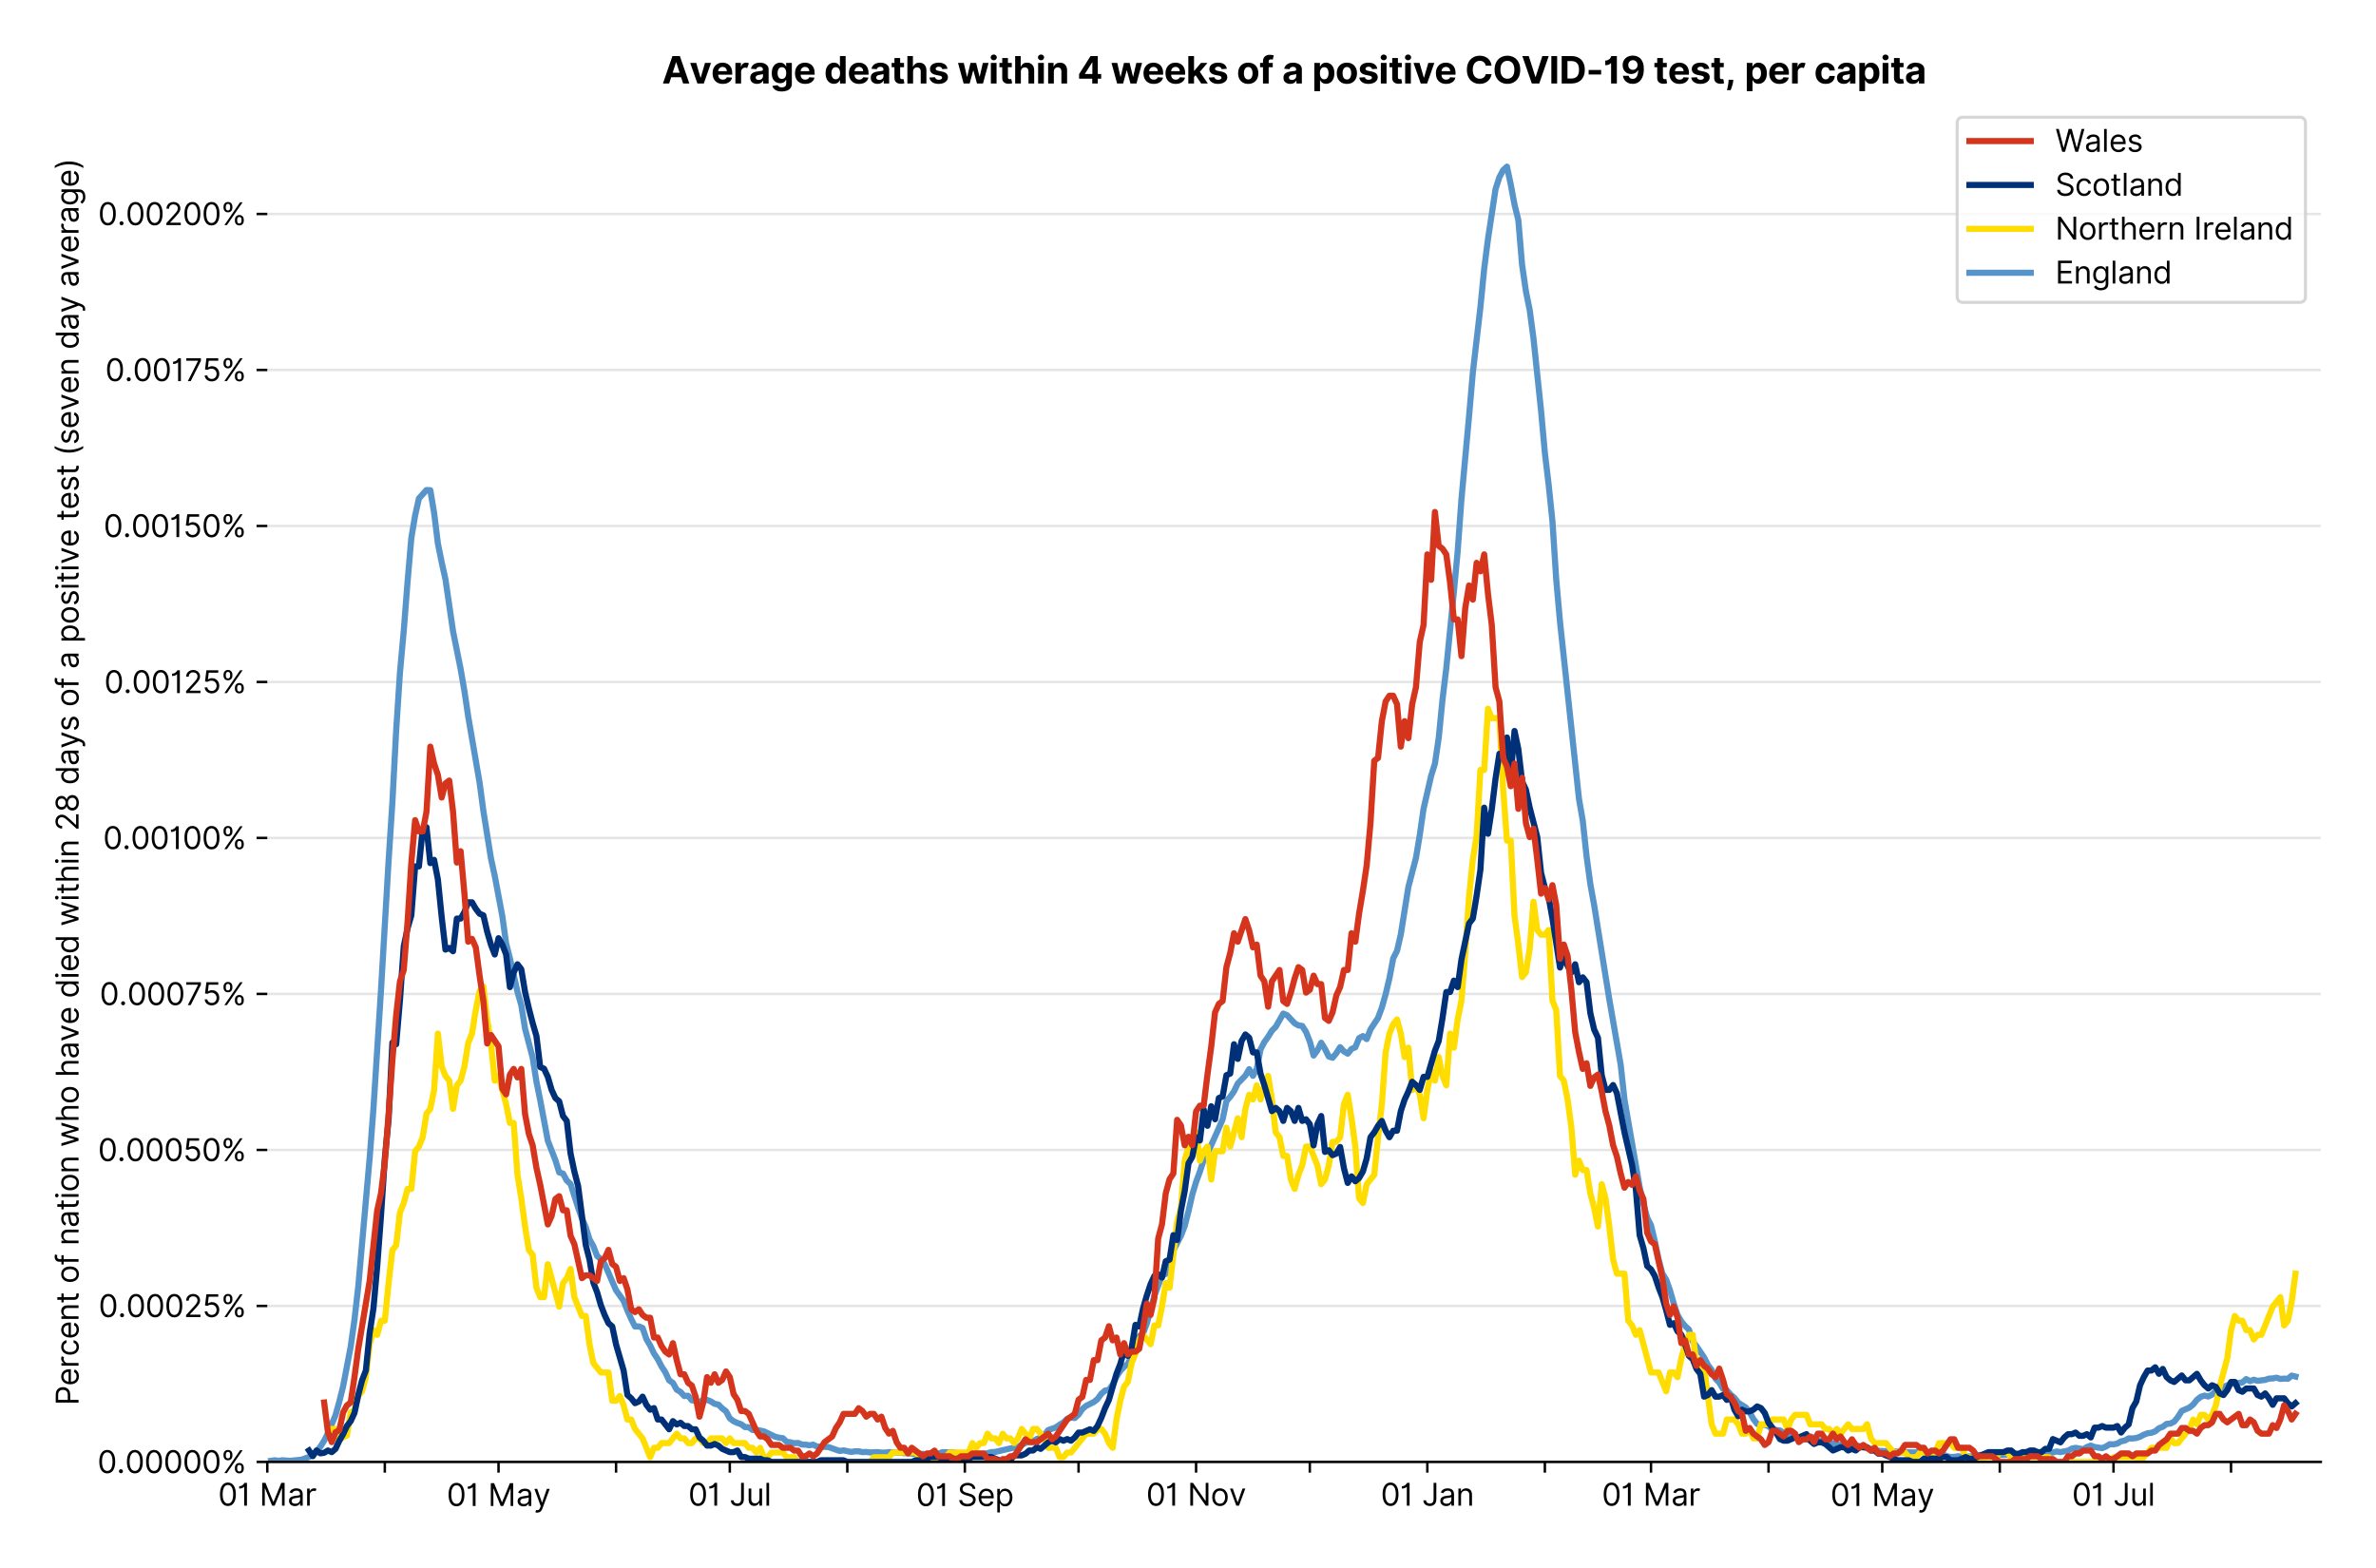 <?xml version="1.0" encoding="utf-8" standalone="no"?>
<!DOCTYPE svg PUBLIC "-//W3C//DTD SVG 1.1//EN"
  "http://www.w3.org/Graphics/SVG/1.1/DTD/svg11.dtd">
<svg version="1.1" viewBox="0 0 774.755 511.234" xmlns="http://www.w3.org/2000/svg" xmlns:xlink="http://www.w3.org/1999/xlink">
 <defs>
  <style type="text/css">*{stroke-linecap:butt;stroke-linejoin:round;}</style>
 </defs>
 <g id="figure_1">
  <g id="patch_1">
   <path d="M 0 511.234 
L 774.755 511.234 
L 774.755 0 
L 0 0 
z
" style="fill:#ffffff;"/>
  </g>
  <g id="axes_1">
   <g id="patch_2">
    <path d="M 87.155 476.745 
L 756.755 476.745 
L 756.755 33.225 
L 87.155 33.225 
z
" style="fill:#ffffff;"/>
   </g>
   <g id="matplotlib.axis_1">
    <g id="xtick_1">
     <g id="line2d_1">
      <defs>
       <path d="M 0 0 
L 0 3.5 
" id="mca71f1959e" style="stroke:#000000;stroke-width:0.8;"/>
      </defs>
      <g>
       <use style="stroke:#000000;stroke-width:0.8;" x="87.155" xlink:href="#mca71f1959e" y="476.745"/>
      </g>
     </g>
     <g id="text_1">
      <!-- 01 Mar -->
      <g transform="translate(71.118 491.018)scale(0.1 -0.1)">
       <defs>
        <path d="M 2000 -64 
Q 1230 -64 806 561 
Q 382 1186 382 2327 
Q 382 3459 809 4088 
Q 1236 4718 2000 4718 
Q 2764 4718 3191 4088 
Q 3618 3459 3618 2327 
Q 3618 1186 3194 561 
Q 2771 -64 2000 -64 
z
M 2000 436 
Q 2509 436 2791 927 
Q 3073 1418 3073 2327 
Q 3073 3234 2789 3730 
Q 2505 4227 2000 4227 
Q 1496 4227 1211 3730 
Q 927 3234 927 2327 
Q 927 1418 1210 927 
Q 1493 436 2000 436 
z
" id="Inter-Regular-30" transform="scale(0.016)"/>
        <path d="M 1973 4655 
L 1973 0 
L 1409 0 
L 1409 3836 
L 1373 3836 
Q 1341 3773 1209 3692 
Q 1077 3611 868 3551 
Q 659 3491 391 3491 
L 391 3964 
Q 661 3964 859 4061 
Q 1057 4159 1190 4291 
Q 1323 4423 1392 4529 
Q 1461 4636 1473 4655 
L 1973 4655 
z
" id="Inter-Regular-31" transform="scale(0.016)"/>
        <path id="Inter-Regular-20" transform="scale(0.016)"/>
        <path d="M 564 4655 
L 1236 4655 
L 2818 791 
L 2873 791 
L 4455 4655 
L 5127 4655 
L 5127 0 
L 4600 0 
L 4600 3536 
L 4555 3536 
L 3100 0 
L 2591 0 
L 1136 3536 
L 1091 3536 
L 1091 0 
L 564 0 
L 564 4655 
z
" id="Inter-Regular-4d" transform="scale(0.016)"/>
        <path d="M 1518 -82 
Q 1186 -82 916 44 
Q 646 170 486 410 
Q 327 650 327 991 
Q 327 1291 445 1478 
Q 564 1666 761 1773 
Q 959 1880 1199 1933 
Q 1439 1986 1682 2018 
Q 2000 2059 2199 2080 
Q 2398 2102 2490 2154 
Q 2582 2207 2582 2336 
L 2582 2355 
Q 2582 2691 2399 2877 
Q 2216 3064 1846 3064 
Q 1461 3064 1243 2895 
Q 1025 2727 936 2536 
L 427 2718 
Q 564 3036 792 3214 
Q 1021 3393 1292 3464 
Q 1564 3536 1827 3536 
Q 1996 3536 2215 3496 
Q 2434 3457 2640 3334 
Q 2846 3211 2982 2963 
Q 3118 2716 3118 2300 
L 3118 0 
L 2582 0 
L 2582 473 
L 2555 473 
Q 2500 359 2373 229 
Q 2246 100 2034 9 
Q 1823 -82 1518 -82 
z
M 1600 400 
Q 1918 400 2137 525 
Q 2357 650 2469 847 
Q 2582 1045 2582 1264 
L 2582 1755 
Q 2548 1714 2433 1681 
Q 2318 1648 2169 1624 
Q 2021 1600 1881 1583 
Q 1741 1566 1655 1555 
Q 1446 1527 1265 1467 
Q 1084 1407 974 1287 
Q 864 1168 864 964 
Q 864 684 1072 542 
Q 1280 400 1600 400 
z
" id="Inter-Regular-61" transform="scale(0.016)"/>
        <path d="M 491 0 
L 491 3491 
L 1009 3491 
L 1009 2964 
L 1046 2964 
Q 1139 3223 1389 3384 
Q 1639 3545 1955 3545 
Q 2100 3545 2209 3511 
Q 2318 3477 2400 3418 
L 2218 2964 
Q 2161 2993 2085 3010 
Q 2009 3027 1909 3027 
Q 1527 3027 1277 2794 
Q 1027 2561 1027 2209 
L 1027 0 
L 491 0 
z
" id="Inter-Regular-72" transform="scale(0.016)"/>
       </defs>
       <use xlink:href="#Inter-Regular-30"/>
       <use x="62.5" xlink:href="#Inter-Regular-31"/>
       <use x="106.676" xlink:href="#Inter-Regular-20"/>
       <use x="134.801" xlink:href="#Inter-Regular-4d"/>
       <use x="225.994" xlink:href="#Inter-Regular-61"/>
       <use x="282.386" xlink:href="#Inter-Regular-72"/>
      </g>
     </g>
    </g>
    <g id="xtick_2">
     <g id="line2d_2">
      <g>
       <use style="stroke:#000000;stroke-width:0.8;" x="125.476" xlink:href="#mca71f1959e" y="476.745"/>
      </g>
     </g>
    </g>
    <g id="xtick_3">
     <g id="line2d_3">
      <g>
       <use style="stroke:#000000;stroke-width:0.8;" x="162.56" xlink:href="#mca71f1959e" y="476.745"/>
      </g>
     </g>
     <g id="text_2">
      <!-- 01 May -->
      <g transform="translate(145.657 491.117)scale(0.1 -0.1)">
       <defs>
        <path d="M 818 -1355 
Q 682 -1355 575 -1333 
Q 468 -1311 427 -1291 
L 564 -818 
Q 857 -893 1053 -814 
Q 1250 -736 1391 -345 
L 1509 -18 
L 218 3491 
L 800 3491 
L 1764 709 
L 1800 709 
L 2764 3491 
L 3346 3491 
L 1846 -564 
Q 1550 -1355 818 -1355 
z
" id="Inter-Regular-79" transform="scale(0.016)"/>
       </defs>
       <use xlink:href="#Inter-Regular-30"/>
       <use x="62.5" xlink:href="#Inter-Regular-31"/>
       <use x="106.676" xlink:href="#Inter-Regular-20"/>
       <use x="134.801" xlink:href="#Inter-Regular-4d"/>
       <use x="225.994" xlink:href="#Inter-Regular-61"/>
       <use x="282.386" xlink:href="#Inter-Regular-79"/>
      </g>
     </g>
    </g>
    <g id="xtick_4">
     <g id="line2d_4">
      <g>
       <use style="stroke:#000000;stroke-width:0.8;" x="200.881" xlink:href="#mca71f1959e" y="476.745"/>
      </g>
     </g>
    </g>
    <g id="xtick_5">
     <g id="line2d_5">
      <g>
       <use style="stroke:#000000;stroke-width:0.8;" x="237.966" xlink:href="#mca71f1959e" y="476.745"/>
      </g>
     </g>
     <g id="text_3">
      <!-- 01 Jul -->
      <g transform="translate(224.422 491.018)scale(0.1 -0.1)">
       <defs>
        <path d="M 2346 4655 
L 2909 4655 
L 2909 1327 
Q 2909 657 2549 296 
Q 2189 -64 1582 -64 
Q 1200 -64 902 76 
Q 605 216 434 475 
Q 264 734 264 1091 
L 818 1091 
Q 818 795 1034 615 
Q 1250 436 1582 436 
Q 1948 436 2147 664 
Q 2346 893 2346 1327 
L 2346 4655 
z
" id="Inter-Regular-4a" transform="scale(0.016)"/>
        <path d="M 2691 1427 
L 2691 3491 
L 3227 3491 
L 3227 0 
L 2691 0 
L 2691 591 
L 2655 591 
Q 2532 325 2273 140 
Q 2014 -45 1618 -45 
Q 1127 -45 809 280 
Q 491 605 491 1273 
L 491 3491 
L 1027 3491 
L 1027 1309 
Q 1027 927 1242 700 
Q 1457 473 1791 473 
Q 1991 473 2199 575 
Q 2407 677 2549 888 
Q 2691 1100 2691 1427 
z
" id="Inter-Regular-75" transform="scale(0.016)"/>
        <path d="M 1027 4655 
L 1027 0 
L 491 0 
L 491 4655 
L 1027 4655 
z
" id="Inter-Regular-6c" transform="scale(0.016)"/>
       </defs>
       <use xlink:href="#Inter-Regular-30"/>
       <use x="62.5" xlink:href="#Inter-Regular-31"/>
       <use x="106.676" xlink:href="#Inter-Regular-20"/>
       <use x="134.801" xlink:href="#Inter-Regular-4a"/>
       <use x="189.063" xlink:href="#Inter-Regular-75"/>
       <use x="247.159" xlink:href="#Inter-Regular-6c"/>
      </g>
     </g>
    </g>
    <g id="xtick_6">
     <g id="line2d_6">
      <g>
       <use style="stroke:#000000;stroke-width:0.8;" x="276.287" xlink:href="#mca71f1959e" y="476.745"/>
      </g>
     </g>
    </g>
    <g id="xtick_7">
     <g id="line2d_7">
      <g>
       <use style="stroke:#000000;stroke-width:0.8;" x="314.608" xlink:href="#mca71f1959e" y="476.745"/>
      </g>
     </g>
     <g id="text_4">
      <!-- 01 Sep -->
      <g transform="translate(298.721 491.117)scale(0.1 -0.1)">
       <defs>
        <path d="M 3109 3491 
Q 3068 3836 2777 4027 
Q 2486 4218 2064 4218 
Q 1600 4218 1318 3999 
Q 1036 3780 1036 3445 
Q 1036 3195 1189 3042 
Q 1343 2889 1553 2803 
Q 1764 2718 1936 2673 
L 2409 2545 
Q 2591 2498 2815 2414 
Q 3039 2330 3244 2185 
Q 3450 2041 3584 1816 
Q 3718 1591 3718 1264 
Q 3718 886 3521 581 
Q 3325 277 2949 97 
Q 2573 -82 2036 -82 
Q 1286 -82 845 272 
Q 405 627 364 1200 
L 946 1200 
Q 968 936 1124 764 
Q 1280 593 1519 510 
Q 1759 427 2036 427 
Q 2359 427 2616 533 
Q 2873 639 3023 828 
Q 3173 1018 3173 1273 
Q 3173 1505 3043 1650 
Q 2914 1795 2702 1886 
Q 2491 1977 2246 2045 
L 1673 2209 
Q 1127 2366 809 2657 
Q 491 2948 491 3418 
Q 491 3809 703 4101 
Q 916 4393 1276 4555 
Q 1636 4718 2082 4718 
Q 2532 4718 2882 4558 
Q 3232 4398 3437 4120 
Q 3643 3843 3655 3491 
L 3109 3491 
z
" id="Inter-Regular-53" transform="scale(0.016)"/>
        <path d="M 1955 -73 
Q 1450 -73 1085 151 
Q 721 375 524 778 
Q 327 1182 327 1718 
Q 327 2255 524 2665 
Q 721 3075 1074 3305 
Q 1427 3536 1900 3536 
Q 2173 3536 2439 3445 
Q 2705 3355 2923 3151 
Q 3141 2948 3270 2614 
Q 3400 2280 3400 1791 
L 3400 1564 
L 866 1564 
Q 884 1005 1183 707 
Q 1482 409 1955 409 
Q 2271 409 2498 545 
Q 2725 682 2827 955 
L 3346 809 
Q 3223 414 2854 170 
Q 2486 -73 1955 -73 
z
M 866 2027 
L 2855 2027 
Q 2855 2470 2595 2762 
Q 2336 3055 1900 3055 
Q 1593 3055 1368 2911 
Q 1143 2768 1013 2533 
Q 884 2298 866 2027 
z
" id="Inter-Regular-65" transform="scale(0.016)"/>
        <path d="M 491 -1309 
L 491 3491 
L 1009 3491 
L 1009 2936 
L 1073 2936 
Q 1132 3027 1237 3169 
Q 1343 3311 1542 3423 
Q 1741 3536 2082 3536 
Q 2523 3536 2859 3315 
Q 3196 3095 3384 2690 
Q 3573 2286 3573 1736 
Q 3573 1182 3384 776 
Q 3196 370 2861 148 
Q 2527 -73 2091 -73 
Q 1755 -73 1552 39 
Q 1350 152 1241 296 
Q 1132 441 1073 536 
L 1027 536 
L 1027 -1309 
L 491 -1309 
z
M 1018 1745 
Q 1018 1152 1276 780 
Q 1534 409 2018 409 
Q 2355 409 2581 587 
Q 2807 766 2921 1069 
Q 3036 1373 3036 1745 
Q 3036 2114 2923 2410 
Q 2811 2707 2585 2881 
Q 2359 3055 2018 3055 
Q 1527 3055 1272 2693 
Q 1018 2332 1018 1745 
z
" id="Inter-Regular-70" transform="scale(0.016)"/>
       </defs>
       <use xlink:href="#Inter-Regular-30"/>
       <use x="62.5" xlink:href="#Inter-Regular-31"/>
       <use x="106.676" xlink:href="#Inter-Regular-20"/>
       <use x="134.801" xlink:href="#Inter-Regular-53"/>
       <use x="198.58" xlink:href="#Inter-Regular-65"/>
       <use x="256.818" xlink:href="#Inter-Regular-70"/>
      </g>
     </g>
    </g>
    <g id="xtick_8">
     <g id="line2d_8">
      <g>
       <use style="stroke:#000000;stroke-width:0.8;" x="351.693" xlink:href="#mca71f1959e" y="476.745"/>
      </g>
     </g>
    </g>
    <g id="xtick_9">
     <g id="line2d_9">
      <g>
       <use style="stroke:#000000;stroke-width:0.8;" x="390.014" xlink:href="#mca71f1959e" y="476.745"/>
      </g>
     </g>
     <g id="text_5">
      <!-- 01 Nov -->
      <g transform="translate(373.743 491.018)scale(0.1 -0.1)">
       <defs>
        <path d="M 4255 4655 
L 4255 0 
L 3709 0 
L 1173 3655 
L 1127 3655 
L 1127 0 
L 564 0 
L 564 4655 
L 1109 4655 
L 3655 991 
L 3700 991 
L 3700 4655 
L 4255 4655 
z
" id="Inter-Regular-4e" transform="scale(0.016)"/>
        <path d="M 1909 -73 
Q 1436 -73 1080 152 
Q 725 377 526 781 
Q 327 1186 327 1727 
Q 327 2273 526 2679 
Q 725 3086 1080 3311 
Q 1436 3536 1909 3536 
Q 2382 3536 2737 3311 
Q 3093 3086 3292 2679 
Q 3491 2273 3491 1727 
Q 3491 1186 3292 781 
Q 3093 377 2737 152 
Q 2382 -73 1909 -73 
z
M 1909 409 
Q 2268 409 2500 593 
Q 2732 777 2843 1077 
Q 2955 1377 2955 1727 
Q 2955 2077 2843 2379 
Q 2732 2682 2500 2868 
Q 2268 3055 1909 3055 
Q 1550 3055 1318 2868 
Q 1086 2682 975 2379 
Q 864 2077 864 1727 
Q 864 1377 975 1077 
Q 1086 777 1318 593 
Q 1550 409 1909 409 
z
" id="Inter-Regular-6f" transform="scale(0.016)"/>
        <path d="M 3346 3491 
L 2055 0 
L 1509 0 
L 218 3491 
L 800 3491 
L 1764 709 
L 1800 709 
L 2764 3491 
L 3346 3491 
z
" id="Inter-Regular-76" transform="scale(0.016)"/>
       </defs>
       <use xlink:href="#Inter-Regular-30"/>
       <use x="62.5" xlink:href="#Inter-Regular-31"/>
       <use x="106.676" xlink:href="#Inter-Regular-20"/>
       <use x="134.801" xlink:href="#Inter-Regular-4e"/>
       <use x="210.085" xlink:href="#Inter-Regular-6f"/>
       <use x="269.744" xlink:href="#Inter-Regular-76"/>
      </g>
     </g>
    </g>
    <g id="xtick_10">
     <g id="line2d_10">
      <g>
       <use style="stroke:#000000;stroke-width:0.8;" x="427.099" xlink:href="#mca71f1959e" y="476.745"/>
      </g>
     </g>
    </g>
    <g id="xtick_11">
     <g id="line2d_11">
      <g>
       <use style="stroke:#000000;stroke-width:0.8;" x="465.42" xlink:href="#mca71f1959e" y="476.745"/>
      </g>
     </g>
     <g id="text_6">
      <!-- 01 Jan -->
      <g transform="translate(450.22 491.018)scale(0.1 -0.1)">
       <defs>
        <path d="M 1027 2100 
L 1027 0 
L 491 0 
L 491 3491 
L 1009 3491 
L 1009 2945 
L 1055 2945 
Q 1177 3211 1427 3373 
Q 1677 3536 2073 3536 
Q 2602 3536 2928 3211 
Q 3255 2886 3255 2218 
L 3255 0 
L 2718 0 
L 2718 2182 
Q 2718 2593 2504 2824 
Q 2291 3055 1918 3055 
Q 1534 3055 1280 2806 
Q 1027 2557 1027 2100 
z
" id="Inter-Regular-6e" transform="scale(0.016)"/>
       </defs>
       <use xlink:href="#Inter-Regular-30"/>
       <use x="62.5" xlink:href="#Inter-Regular-31"/>
       <use x="106.676" xlink:href="#Inter-Regular-20"/>
       <use x="134.801" xlink:href="#Inter-Regular-4a"/>
       <use x="189.063" xlink:href="#Inter-Regular-61"/>
       <use x="245.455" xlink:href="#Inter-Regular-6e"/>
      </g>
     </g>
    </g>
    <g id="xtick_12">
     <g id="line2d_12">
      <g>
       <use style="stroke:#000000;stroke-width:0.8;" x="503.741" xlink:href="#mca71f1959e" y="476.745"/>
      </g>
     </g>
    </g>
    <g id="xtick_13">
     <g id="line2d_13">
      <g>
       <use style="stroke:#000000;stroke-width:0.8;" x="538.353" xlink:href="#mca71f1959e" y="476.745"/>
      </g>
     </g>
     <g id="text_7">
      <!-- 01 Mar -->
      <g transform="translate(522.316 491.018)scale(0.1 -0.1)">
       <use xlink:href="#Inter-Regular-30"/>
       <use x="62.5" xlink:href="#Inter-Regular-31"/>
       <use x="106.676" xlink:href="#Inter-Regular-20"/>
       <use x="134.801" xlink:href="#Inter-Regular-4d"/>
       <use x="225.994" xlink:href="#Inter-Regular-61"/>
       <use x="282.386" xlink:href="#Inter-Regular-72"/>
      </g>
     </g>
    </g>
    <g id="xtick_14">
     <g id="line2d_14">
      <g>
       <use style="stroke:#000000;stroke-width:0.8;" x="576.674" xlink:href="#mca71f1959e" y="476.745"/>
      </g>
     </g>
    </g>
    <g id="xtick_15">
     <g id="line2d_15">
      <g>
       <use style="stroke:#000000;stroke-width:0.8;" x="613.759" xlink:href="#mca71f1959e" y="476.745"/>
      </g>
     </g>
     <g id="text_8">
      <!-- 01 May -->
      <g transform="translate(596.856 491.117)scale(0.1 -0.1)">
       <use xlink:href="#Inter-Regular-30"/>
       <use x="62.5" xlink:href="#Inter-Regular-31"/>
       <use x="106.676" xlink:href="#Inter-Regular-20"/>
       <use x="134.801" xlink:href="#Inter-Regular-4d"/>
       <use x="225.994" xlink:href="#Inter-Regular-61"/>
       <use x="282.386" xlink:href="#Inter-Regular-79"/>
      </g>
     </g>
    </g>
    <g id="xtick_16">
     <g id="line2d_16">
      <g>
       <use style="stroke:#000000;stroke-width:0.8;" x="652.08" xlink:href="#mca71f1959e" y="476.745"/>
      </g>
     </g>
    </g>
    <g id="xtick_17">
     <g id="line2d_17">
      <g>
       <use style="stroke:#000000;stroke-width:0.8;" x="689.165" xlink:href="#mca71f1959e" y="476.745"/>
      </g>
     </g>
     <g id="text_9">
      <!-- 01 Jul -->
      <g transform="translate(675.621 491.018)scale(0.1 -0.1)">
       <use xlink:href="#Inter-Regular-30"/>
       <use x="62.5" xlink:href="#Inter-Regular-31"/>
       <use x="106.676" xlink:href="#Inter-Regular-20"/>
       <use x="134.801" xlink:href="#Inter-Regular-4a"/>
       <use x="189.063" xlink:href="#Inter-Regular-75"/>
       <use x="247.159" xlink:href="#Inter-Regular-6c"/>
      </g>
     </g>
    </g>
    <g id="xtick_18">
     <g id="line2d_18">
      <g>
       <use style="stroke:#000000;stroke-width:0.8;" x="727.485" xlink:href="#mca71f1959e" y="476.745"/>
      </g>
     </g>
    </g>
   </g>
   <g id="matplotlib.axis_2">
    <g id="ytick_1">
     <g id="line2d_19">
      <path clip-path="url(#p45bf734396)" d="M 87.155 476.745 
L 756.755 476.745 
" style="fill:none;stroke:#e5e5e5;stroke-linecap:square;stroke-width:0.8;"/>
     </g>
     <g id="line2d_20">
      <defs>
       <path d="M 0 0 
L -3.5 0 
" id="mb095ef2d85" style="stroke:#000000;stroke-width:0.8;"/>
      </defs>
      <g>
       <use style="stroke:#000000;stroke-width:0.8;" x="87.155" xlink:href="#mb095ef2d85" y="476.745"/>
      </g>
     </g>
     <g id="text_10">
      <!-- 0.00000% -->
      <g transform="translate(31.773 480.382)scale(0.1 -0.1)">
       <defs>
        <path d="M 882 -36 
Q 714 -36 593 84 
Q 473 205 473 373 
Q 473 541 593 661 
Q 714 782 882 782 
Q 1050 782 1170 661 
Q 1291 541 1291 373 
Q 1291 205 1170 84 
Q 1050 -36 882 -36 
z
" id="Inter-Regular-2e" transform="scale(0.016)"/>
        <path d="M 2855 873 
L 2855 1118 
Q 2855 1373 2960 1585 
Q 3066 1798 3269 1926 
Q 3473 2055 3764 2055 
Q 4059 2055 4259 1926 
Q 4459 1798 4561 1585 
Q 4664 1373 4664 1118 
L 4664 873 
Q 4664 618 4560 405 
Q 4457 193 4256 64 
Q 4055 -64 3764 -64 
Q 3468 -64 3266 64 
Q 3064 193 2959 405 
Q 2855 618 2855 873 
z
M 536 3536 
L 536 3782 
Q 536 4036 642 4248 
Q 748 4461 951 4589 
Q 1155 4718 1446 4718 
Q 1741 4718 1941 4589 
Q 2141 4461 2243 4248 
Q 2346 4036 2346 3782 
L 2346 3536 
Q 2346 3282 2242 3069 
Q 2139 2857 1937 2728 
Q 1736 2600 1446 2600 
Q 1150 2600 948 2728 
Q 746 2857 641 3069 
Q 536 3282 536 3536 
z
M 709 0 
L 3909 4655 
L 4427 4655 
L 1227 0 
L 709 0 
z
M 3318 1118 
L 3318 873 
Q 3318 661 3418 494 
Q 3518 327 3764 327 
Q 4002 327 4101 494 
Q 4200 661 4200 873 
L 4200 1118 
Q 4200 1330 4104 1497 
Q 4009 1664 3764 1664 
Q 3525 1664 3421 1497 
Q 3318 1330 3318 1118 
z
M 1000 3782 
L 1000 3536 
Q 1000 3325 1100 3158 
Q 1200 2991 1446 2991 
Q 1684 2991 1783 3158 
Q 1882 3325 1882 3536 
L 1882 3782 
Q 1882 3993 1786 4160 
Q 1691 4327 1446 4327 
Q 1207 4327 1103 4160 
Q 1000 3993 1000 3782 
z
" id="Inter-Regular-25" transform="scale(0.016)"/>
       </defs>
       <use xlink:href="#Inter-Regular-30"/>
       <use x="62.5" xlink:href="#Inter-Regular-2e"/>
       <use x="90.057" xlink:href="#Inter-Regular-30"/>
       <use x="152.557" xlink:href="#Inter-Regular-30"/>
       <use x="215.057" xlink:href="#Inter-Regular-30"/>
       <use x="277.557" xlink:href="#Inter-Regular-30"/>
       <use x="340.057" xlink:href="#Inter-Regular-30"/>
       <use x="402.557" xlink:href="#Inter-Regular-25"/>
      </g>
     </g>
    </g>
    <g id="ytick_2">
     <g id="line2d_21">
      <path clip-path="url(#p45bf734396)" d="M 87.155 425.874 
L 756.755 425.874 
" style="fill:none;stroke:#e5e5e5;stroke-linecap:square;stroke-width:0.8;"/>
     </g>
     <g id="line2d_22">
      <g>
       <use style="stroke:#000000;stroke-width:0.8;" x="87.155" xlink:href="#mb095ef2d85" y="425.874"/>
      </g>
     </g>
     <g id="text_11">
      <!-- 0.00025% -->
      <g transform="translate(32.142 429.511)scale(0.1 -0.1)">
       <defs>
        <path d="M 482 0 
L 482 409 
L 2018 2091 
Q 2289 2386 2464 2605 
Q 2639 2825 2724 3019 
Q 2809 3214 2809 3427 
Q 2809 3795 2553 4011 
Q 2298 4227 1918 4227 
Q 1514 4227 1275 3985 
Q 1036 3743 1036 3345 
L 500 3345 
Q 500 3755 688 4064 
Q 877 4373 1203 4545 
Q 1530 4718 1936 4718 
Q 2346 4718 2661 4545 
Q 2977 4373 3156 4079 
Q 3336 3786 3336 3427 
Q 3336 3170 3244 2926 
Q 3152 2682 2926 2383 
Q 2700 2084 2300 1655 
L 1255 536 
L 1255 500 
L 3418 500 
L 3418 0 
L 482 0 
z
" id="Inter-Regular-32" transform="scale(0.016)"/>
        <path d="M 1936 -64 
Q 1536 -64 1216 95 
Q 896 255 702 532 
Q 509 809 491 1164 
L 1036 1164 
Q 1068 848 1324 642 
Q 1580 436 1936 436 
Q 2223 436 2447 570 
Q 2671 705 2799 940 
Q 2927 1175 2927 1473 
Q 2927 1777 2794 2017 
Q 2661 2257 2429 2395 
Q 2198 2534 1900 2536 
Q 1686 2539 1461 2472 
Q 1236 2405 1091 2300 
L 564 2364 
L 846 4655 
L 3264 4655 
L 3264 4155 
L 1318 4155 
L 1155 2782 
L 1182 2782 
Q 1325 2895 1541 2970 
Q 1757 3045 1991 3045 
Q 2418 3045 2753 2842 
Q 3089 2639 3281 2286 
Q 3473 1934 3473 1482 
Q 3473 1036 3274 687 
Q 3075 339 2727 137 
Q 2380 -64 1936 -64 
z
" id="Inter-Regular-35" transform="scale(0.016)"/>
       </defs>
       <use xlink:href="#Inter-Regular-30"/>
       <use x="62.5" xlink:href="#Inter-Regular-2e"/>
       <use x="90.057" xlink:href="#Inter-Regular-30"/>
       <use x="152.557" xlink:href="#Inter-Regular-30"/>
       <use x="215.057" xlink:href="#Inter-Regular-30"/>
       <use x="277.557" xlink:href="#Inter-Regular-32"/>
       <use x="338.068" xlink:href="#Inter-Regular-35"/>
       <use x="398.864" xlink:href="#Inter-Regular-25"/>
      </g>
     </g>
    </g>
    <g id="ytick_3">
     <g id="line2d_23">
      <path clip-path="url(#p45bf734396)" d="M 87.155 375.003 
L 756.755 375.003 
" style="fill:none;stroke:#e5e5e5;stroke-linecap:square;stroke-width:0.8;"/>
     </g>
     <g id="line2d_24">
      <g>
       <use style="stroke:#000000;stroke-width:0.8;" x="87.155" xlink:href="#mb095ef2d85" y="375.003"/>
      </g>
     </g>
     <g id="text_12">
      <!-- 0.00050% -->
      <g transform="translate(31.944 378.64)scale(0.1 -0.1)">
       <use xlink:href="#Inter-Regular-30"/>
       <use x="62.5" xlink:href="#Inter-Regular-2e"/>
       <use x="90.057" xlink:href="#Inter-Regular-30"/>
       <use x="152.557" xlink:href="#Inter-Regular-30"/>
       <use x="215.057" xlink:href="#Inter-Regular-30"/>
       <use x="277.557" xlink:href="#Inter-Regular-35"/>
       <use x="338.352" xlink:href="#Inter-Regular-30"/>
       <use x="400.852" xlink:href="#Inter-Regular-25"/>
      </g>
     </g>
    </g>
    <g id="ytick_4">
     <g id="line2d_25">
      <path clip-path="url(#p45bf734396)" d="M 87.155 324.132 
L 756.755 324.132 
" style="fill:none;stroke:#e5e5e5;stroke-linecap:square;stroke-width:0.8;"/>
     </g>
     <g id="line2d_26">
      <g>
       <use style="stroke:#000000;stroke-width:0.8;" x="87.155" xlink:href="#mb095ef2d85" y="324.132"/>
      </g>
     </g>
     <g id="text_13">
      <!-- 0.00075% -->
      <g transform="translate(32.483 327.769)scale(0.1 -0.1)">
       <defs>
        <path d="M 627 0 
L 2709 4118 
L 2709 4155 
L 309 4155 
L 309 4655 
L 3291 4655 
L 3291 4127 
L 1218 0 
L 627 0 
z
" id="Inter-Regular-37" transform="scale(0.016)"/>
       </defs>
       <use xlink:href="#Inter-Regular-30"/>
       <use x="62.5" xlink:href="#Inter-Regular-2e"/>
       <use x="90.057" xlink:href="#Inter-Regular-30"/>
       <use x="152.557" xlink:href="#Inter-Regular-30"/>
       <use x="215.057" xlink:href="#Inter-Regular-30"/>
       <use x="277.557" xlink:href="#Inter-Regular-37"/>
       <use x="334.659" xlink:href="#Inter-Regular-35"/>
       <use x="395.455" xlink:href="#Inter-Regular-25"/>
      </g>
     </g>
    </g>
    <g id="ytick_5">
     <g id="line2d_27">
      <path clip-path="url(#p45bf734396)" d="M 87.155 273.261 
L 756.755 273.261 
" style="fill:none;stroke:#e5e5e5;stroke-linecap:square;stroke-width:0.8;"/>
     </g>
     <g id="line2d_28">
      <g>
       <use style="stroke:#000000;stroke-width:0.8;" x="87.155" xlink:href="#mb095ef2d85" y="273.261"/>
      </g>
     </g>
     <g id="text_14">
      <!-- 0.00100% -->
      <g transform="translate(33.606 276.898)scale(0.1 -0.1)">
       <use xlink:href="#Inter-Regular-30"/>
       <use x="62.5" xlink:href="#Inter-Regular-2e"/>
       <use x="90.057" xlink:href="#Inter-Regular-30"/>
       <use x="152.557" xlink:href="#Inter-Regular-30"/>
       <use x="215.057" xlink:href="#Inter-Regular-31"/>
       <use x="259.233" xlink:href="#Inter-Regular-30"/>
       <use x="321.733" xlink:href="#Inter-Regular-30"/>
       <use x="384.233" xlink:href="#Inter-Regular-25"/>
      </g>
     </g>
    </g>
    <g id="ytick_6">
     <g id="line2d_29">
      <path clip-path="url(#p45bf734396)" d="M 87.155 222.39 
L 756.755 222.39 
" style="fill:none;stroke:#e5e5e5;stroke-linecap:square;stroke-width:0.8;"/>
     </g>
     <g id="line2d_30">
      <g>
       <use style="stroke:#000000;stroke-width:0.8;" x="87.155" xlink:href="#mb095ef2d85" y="222.39"/>
      </g>
     </g>
     <g id="text_15">
      <!-- 0.00125% -->
      <g transform="translate(33.975 226.027)scale(0.1 -0.1)">
       <use xlink:href="#Inter-Regular-30"/>
       <use x="62.5" xlink:href="#Inter-Regular-2e"/>
       <use x="90.057" xlink:href="#Inter-Regular-30"/>
       <use x="152.557" xlink:href="#Inter-Regular-30"/>
       <use x="215.057" xlink:href="#Inter-Regular-31"/>
       <use x="259.233" xlink:href="#Inter-Regular-32"/>
       <use x="319.744" xlink:href="#Inter-Regular-35"/>
       <use x="380.54" xlink:href="#Inter-Regular-25"/>
      </g>
     </g>
    </g>
    <g id="ytick_7">
     <g id="line2d_31">
      <path clip-path="url(#p45bf734396)" d="M 87.155 171.52 
L 756.755 171.52 
" style="fill:none;stroke:#e5e5e5;stroke-linecap:square;stroke-width:0.8;"/>
     </g>
     <g id="line2d_32">
      <g>
       <use style="stroke:#000000;stroke-width:0.8;" x="87.155" xlink:href="#mb095ef2d85" y="171.52"/>
      </g>
     </g>
     <g id="text_16">
      <!-- 0.00150% -->
      <g transform="translate(33.777 175.156)scale(0.1 -0.1)">
       <use xlink:href="#Inter-Regular-30"/>
       <use x="62.5" xlink:href="#Inter-Regular-2e"/>
       <use x="90.057" xlink:href="#Inter-Regular-30"/>
       <use x="152.557" xlink:href="#Inter-Regular-30"/>
       <use x="215.057" xlink:href="#Inter-Regular-31"/>
       <use x="259.233" xlink:href="#Inter-Regular-35"/>
       <use x="320.028" xlink:href="#Inter-Regular-30"/>
       <use x="382.529" xlink:href="#Inter-Regular-25"/>
      </g>
     </g>
    </g>
    <g id="ytick_8">
     <g id="line2d_33">
      <path clip-path="url(#p45bf734396)" d="M 87.155 120.649 
L 756.755 120.649 
" style="fill:none;stroke:#e5e5e5;stroke-linecap:square;stroke-width:0.8;"/>
     </g>
     <g id="line2d_34">
      <g>
       <use style="stroke:#000000;stroke-width:0.8;" x="87.155" xlink:href="#mb095ef2d85" y="120.649"/>
      </g>
     </g>
     <g id="text_17">
      <!-- 0.00175% -->
      <g transform="translate(34.316 124.285)scale(0.1 -0.1)">
       <use xlink:href="#Inter-Regular-30"/>
       <use x="62.5" xlink:href="#Inter-Regular-2e"/>
       <use x="90.057" xlink:href="#Inter-Regular-30"/>
       <use x="152.557" xlink:href="#Inter-Regular-30"/>
       <use x="215.057" xlink:href="#Inter-Regular-31"/>
       <use x="259.233" xlink:href="#Inter-Regular-37"/>
       <use x="316.335" xlink:href="#Inter-Regular-35"/>
       <use x="377.131" xlink:href="#Inter-Regular-25"/>
      </g>
     </g>
    </g>
    <g id="ytick_9">
     <g id="line2d_35">
      <path clip-path="url(#p45bf734396)" d="M 87.155 69.778 
L 756.755 69.778 
" style="fill:none;stroke:#e5e5e5;stroke-linecap:square;stroke-width:0.8;"/>
     </g>
     <g id="line2d_36">
      <g>
       <use style="stroke:#000000;stroke-width:0.8;" x="87.155" xlink:href="#mb095ef2d85" y="69.778"/>
      </g>
     </g>
     <g id="text_18">
      <!-- 0.00200% -->
      <g transform="translate(31.972 73.414)scale(0.1 -0.1)">
       <use xlink:href="#Inter-Regular-30"/>
       <use x="62.5" xlink:href="#Inter-Regular-2e"/>
       <use x="90.057" xlink:href="#Inter-Regular-30"/>
       <use x="152.557" xlink:href="#Inter-Regular-30"/>
       <use x="215.057" xlink:href="#Inter-Regular-32"/>
       <use x="275.568" xlink:href="#Inter-Regular-30"/>
       <use x="338.068" xlink:href="#Inter-Regular-30"/>
       <use x="400.568" xlink:href="#Inter-Regular-25"/>
      </g>
     </g>
    </g>
    <g id="text_19">
     <!-- Percent of nation who have died within 28 days of a positive test (seven day average) -->
     <g transform="translate(25.614 458.305)rotate(-90)scale(0.1 -0.1)">
      <defs>
       <path d="M 564 0 
L 564 4655 
L 2136 4655 
Q 2684 4655 3033 4458 
Q 3382 4261 3550 3927 
Q 3718 3593 3718 3182 
Q 3718 2770 3551 2434 
Q 3384 2098 3036 1899 
Q 2689 1700 2146 1700 
L 1127 1700 
L 1127 0 
L 564 0 
z
M 1127 2200 
L 2127 2200 
Q 2689 2200 2926 2482 
Q 3164 2764 3164 3182 
Q 3164 3602 2925 3878 
Q 2686 4155 2118 4155 
L 1127 4155 
L 1127 2200 
z
" id="Inter-Regular-50" transform="scale(0.016)"/>
       <path d="M 1909 -73 
Q 1418 -73 1063 159 
Q 709 391 518 798 
Q 327 1205 327 1727 
Q 327 2259 524 2667 
Q 721 3075 1074 3305 
Q 1427 3536 1900 3536 
Q 2268 3536 2563 3400 
Q 2859 3264 3047 3018 
Q 3236 2773 3282 2445 
L 2746 2445 
Q 2684 2684 2474 2869 
Q 2264 3055 1909 3055 
Q 1439 3055 1151 2697 
Q 864 2339 864 1745 
Q 864 1139 1148 774 
Q 1432 409 1909 409 
Q 2223 409 2447 570 
Q 2671 732 2746 1018 
L 3282 1018 
Q 3236 709 3058 462 
Q 2880 216 2588 71 
Q 2296 -73 1909 -73 
z
" id="Inter-Regular-63" transform="scale(0.016)"/>
       <path d="M 2009 3491 
L 2009 3036 
L 1264 3036 
L 1264 1000 
Q 1264 773 1331 660 
Q 1398 548 1503 510 
Q 1609 473 1727 473 
Q 1816 473 1873 483 
Q 1930 493 1964 500 
L 2073 18 
Q 2018 -2 1920 -23 
Q 1823 -45 1673 -45 
Q 1446 -45 1228 52 
Q 1011 150 869 350 
Q 727 550 727 855 
L 727 3036 
L 200 3036 
L 200 3491 
L 727 3491 
L 727 4327 
L 1264 4327 
L 1264 3491 
L 2009 3491 
z
" id="Inter-Regular-74" transform="scale(0.016)"/>
       <path d="M 2046 3491 
L 2046 3036 
L 1264 3036 
L 1264 0 
L 727 0 
L 727 3036 
L 164 3036 
L 164 3491 
L 727 3491 
L 727 3973 
Q 727 4273 868 4473 
Q 1009 4673 1234 4773 
Q 1459 4873 1709 4873 
Q 1907 4873 2032 4841 
Q 2157 4809 2218 4782 
L 2064 4318 
Q 2023 4332 1951 4352 
Q 1880 4373 1764 4373 
Q 1498 4373 1381 4239 
Q 1264 4105 1264 3845 
L 1264 3491 
L 2046 3491 
z
" id="Inter-Regular-66" transform="scale(0.016)"/>
       <path d="M 491 0 
L 491 3491 
L 1027 3491 
L 1027 0 
L 491 0 
z
M 764 4073 
Q 607 4073 494 4179 
Q 382 4286 382 4436 
Q 382 4586 494 4693 
Q 607 4800 764 4800 
Q 921 4800 1033 4693 
Q 1146 4586 1146 4436 
Q 1146 4286 1033 4179 
Q 921 4073 764 4073 
z
" id="Inter-Regular-69" transform="scale(0.016)"/>
       <path d="M 1282 0 
L 218 3491 
L 782 3491 
L 1536 818 
L 1573 818 
L 2318 3491 
L 2891 3491 
L 3627 827 
L 3664 827 
L 4418 3491 
L 4982 3491 
L 3918 0 
L 3391 0 
L 2627 2682 
L 2573 2682 
L 1809 0 
L 1282 0 
z
" id="Inter-Regular-77" transform="scale(0.016)"/>
       <path d="M 1027 2100 
L 1027 0 
L 491 0 
L 491 4655 
L 1027 4655 
L 1027 2945 
L 1073 2945 
Q 1196 3216 1442 3376 
Q 1689 3536 2100 3536 
Q 2636 3536 2963 3213 
Q 3291 2891 3291 2218 
L 3291 0 
L 2755 0 
L 2755 2182 
Q 2755 2598 2540 2826 
Q 2325 3055 1946 3055 
Q 1548 3055 1287 2806 
Q 1027 2557 1027 2100 
z
" id="Inter-Regular-68" transform="scale(0.016)"/>
       <path d="M 1809 -73 
Q 1373 -73 1039 148 
Q 705 370 516 776 
Q 327 1182 327 1736 
Q 327 2286 516 2690 
Q 705 3095 1041 3315 
Q 1377 3536 1818 3536 
Q 2159 3536 2358 3423 
Q 2557 3311 2662 3169 
Q 2768 3027 2827 2936 
L 2873 2936 
L 2873 4655 
L 3409 4655 
L 3409 0 
L 2891 0 
L 2891 536 
L 2827 536 
Q 2768 441 2659 296 
Q 2550 152 2348 39 
Q 2146 -73 1809 -73 
z
M 1882 409 
Q 2366 409 2624 780 
Q 2882 1152 2882 1745 
Q 2882 2332 2627 2693 
Q 2373 3055 1882 3055 
Q 1541 3055 1315 2881 
Q 1089 2707 976 2410 
Q 864 2114 864 1745 
Q 864 1373 978 1069 
Q 1093 766 1319 587 
Q 1546 409 1882 409 
z
" id="Inter-Regular-64" transform="scale(0.016)"/>
       <path d="M 1973 -64 
Q 1505 -64 1147 103 
Q 789 270 589 564 
Q 389 859 391 1236 
Q 389 1532 507 1783 
Q 625 2034 830 2203 
Q 1036 2373 1291 2418 
L 1291 2445 
Q 957 2532 759 2821 
Q 561 3111 564 3482 
Q 561 3836 743 4115 
Q 925 4395 1244 4556 
Q 1564 4718 1973 4718 
Q 2377 4718 2695 4556 
Q 3014 4395 3197 4115 
Q 3380 3836 3382 3482 
Q 3380 3111 3181 2821 
Q 2982 2532 2655 2445 
L 2655 2418 
Q 2907 2373 3109 2203 
Q 3311 2034 3431 1783 
Q 3552 1532 3555 1236 
Q 3552 859 3351 564 
Q 3150 270 2794 103 
Q 2439 -64 1973 -64 
z
M 1973 436 
Q 2446 436 2722 662 
Q 2998 889 3000 1264 
Q 2998 1527 2864 1729 
Q 2730 1932 2499 2048 
Q 2268 2164 1973 2164 
Q 1675 2164 1442 2048 
Q 1209 1932 1076 1729 
Q 943 1527 946 1264 
Q 943 889 1218 662 
Q 1493 436 1973 436 
z
M 1973 2645 
Q 2348 2645 2591 2864 
Q 2834 3084 2836 3445 
Q 2834 3800 2596 4013 
Q 2359 4227 1973 4227 
Q 1582 4227 1344 4013 
Q 1107 3800 1109 3445 
Q 1107 3084 1349 2864 
Q 1591 2645 1973 2645 
z
" id="Inter-Regular-38" transform="scale(0.016)"/>
       <path d="M 2964 2709 
L 2482 2573 
Q 2411 2755 2245 2914 
Q 2080 3073 1727 3073 
Q 1407 3073 1194 2926 
Q 982 2780 982 2555 
Q 982 2355 1127 2239 
Q 1273 2123 1582 2045 
L 2100 1918 
Q 3027 1691 3027 973 
Q 3027 673 2855 436 
Q 2684 200 2377 63 
Q 2071 -73 1664 -73 
Q 1130 -73 780 159 
Q 430 391 336 836 
L 846 964 
Q 989 400 1655 400 
Q 2030 400 2251 560 
Q 2473 720 2473 945 
Q 2473 1316 1955 1436 
L 1373 1573 
Q 893 1686 669 1926 
Q 446 2166 446 2527 
Q 446 2823 613 3050 
Q 780 3277 1069 3406 
Q 1359 3536 1727 3536 
Q 2246 3536 2542 3309 
Q 2839 3082 2964 2709 
z
" id="Inter-Regular-73" transform="scale(0.016)"/>
       <path d="M 682 1964 
Q 682 2823 906 3544 
Q 1130 4266 1546 4873 
L 2018 4873 
Q 1800 4573 1623 4095 
Q 1446 3618 1341 3061 
Q 1236 2505 1236 1964 
Q 1236 1423 1341 866 
Q 1446 309 1623 -168 
Q 1800 -645 2018 -945 
L 1546 -945 
Q 1130 -339 906 383 
Q 682 1105 682 1964 
z
" id="Inter-Regular-28" transform="scale(0.016)"/>
       <path d="M 1900 -1382 
Q 1316 -1382 976 -1169 
Q 636 -957 473 -682 
L 900 -382 
Q 973 -477 1084 -601 
Q 1196 -725 1390 -817 
Q 1584 -909 1900 -909 
Q 2323 -909 2598 -704 
Q 2873 -500 2873 -64 
L 2873 645 
L 2827 645 
Q 2768 550 2660 410 
Q 2552 270 2351 162 
Q 2150 55 1809 55 
Q 1386 55 1051 255 
Q 716 455 521 836 
Q 327 1218 327 1764 
Q 327 2300 516 2699 
Q 705 3098 1041 3317 
Q 1377 3536 1818 3536 
Q 2159 3536 2360 3423 
Q 2561 3311 2669 3169 
Q 2777 3027 2836 2936 
L 2891 2936 
L 2891 3491 
L 3409 3491 
L 3409 -100 
Q 3409 -550 3205 -833 
Q 3002 -1116 2660 -1249 
Q 2318 -1382 1900 -1382 
z
M 1882 536 
Q 2366 536 2624 864 
Q 2882 1193 2882 1773 
Q 2882 2339 2627 2697 
Q 2373 3055 1882 3055 
Q 1541 3055 1315 2882 
Q 1089 2709 976 2418 
Q 864 2127 864 1773 
Q 864 1227 1120 881 
Q 1377 536 1882 536 
z
" id="Inter-Regular-67" transform="scale(0.016)"/>
       <path d="M 1638 1940 
Q 1638 1081 1414 359 
Q 1191 -362 775 -969 
L 302 -969 
Q 520 -669 697 -191 
Q 875 286 979 842 
Q 1084 1399 1084 1940 
Q 1084 2481 979 3038 
Q 875 3595 697 4072 
Q 520 4549 302 4849 
L 775 4849 
Q 1191 4243 1414 3521 
Q 1638 2799 1638 1940 
z
" id="Inter-Regular-29" transform="scale(0.016)"/>
      </defs>
      <use xlink:href="#Inter-Regular-50"/>
      <use x="63.494" xlink:href="#Inter-Regular-65"/>
      <use x="121.733" xlink:href="#Inter-Regular-72"/>
      <use x="160.085" xlink:href="#Inter-Regular-63"/>
      <use x="215.909" xlink:href="#Inter-Regular-65"/>
      <use x="274.148" xlink:href="#Inter-Regular-6e"/>
      <use x="332.671" xlink:href="#Inter-Regular-74"/>
      <use x="369.034" xlink:href="#Inter-Regular-20"/>
      <use x="397.159" xlink:href="#Inter-Regular-6f"/>
      <use x="456.818" xlink:href="#Inter-Regular-66"/>
      <use x="492.898" xlink:href="#Inter-Regular-20"/>
      <use x="521.023" xlink:href="#Inter-Regular-6e"/>
      <use x="579.546" xlink:href="#Inter-Regular-61"/>
      <use x="635.938" xlink:href="#Inter-Regular-74"/>
      <use x="672.301" xlink:href="#Inter-Regular-69"/>
      <use x="696.023" xlink:href="#Inter-Regular-6f"/>
      <use x="755.682" xlink:href="#Inter-Regular-6e"/>
      <use x="814.205" xlink:href="#Inter-Regular-20"/>
      <use x="842.33" xlink:href="#Inter-Regular-77"/>
      <use x="923.58" xlink:href="#Inter-Regular-68"/>
      <use x="982.671" xlink:href="#Inter-Regular-6f"/>
      <use x="1042.33" xlink:href="#Inter-Regular-20"/>
      <use x="1070.455" xlink:href="#Inter-Regular-68"/>
      <use x="1129.546" xlink:href="#Inter-Regular-61"/>
      <use x="1185.938" xlink:href="#Inter-Regular-76"/>
      <use x="1241.62" xlink:href="#Inter-Regular-65"/>
      <use x="1299.858" xlink:href="#Inter-Regular-20"/>
      <use x="1327.983" xlink:href="#Inter-Regular-64"/>
      <use x="1390.057" xlink:href="#Inter-Regular-69"/>
      <use x="1413.779" xlink:href="#Inter-Regular-65"/>
      <use x="1472.017" xlink:href="#Inter-Regular-64"/>
      <use x="1534.091" xlink:href="#Inter-Regular-20"/>
      <use x="1562.216" xlink:href="#Inter-Regular-77"/>
      <use x="1643.466" xlink:href="#Inter-Regular-69"/>
      <use x="1667.188" xlink:href="#Inter-Regular-74"/>
      <use x="1703.551" xlink:href="#Inter-Regular-68"/>
      <use x="1762.642" xlink:href="#Inter-Regular-69"/>
      <use x="1786.364" xlink:href="#Inter-Regular-6e"/>
      <use x="1844.887" xlink:href="#Inter-Regular-20"/>
      <use x="1873.012" xlink:href="#Inter-Regular-32"/>
      <use x="1933.523" xlink:href="#Inter-Regular-38"/>
      <use x="1995.171" xlink:href="#Inter-Regular-20"/>
      <use x="2023.296" xlink:href="#Inter-Regular-64"/>
      <use x="2085.37" xlink:href="#Inter-Regular-61"/>
      <use x="2141.762" xlink:href="#Inter-Regular-79"/>
      <use x="2197.444" xlink:href="#Inter-Regular-73"/>
      <use x="2249.716" xlink:href="#Inter-Regular-20"/>
      <use x="2277.841" xlink:href="#Inter-Regular-6f"/>
      <use x="2337.5" xlink:href="#Inter-Regular-66"/>
      <use x="2373.58" xlink:href="#Inter-Regular-20"/>
      <use x="2401.705" xlink:href="#Inter-Regular-61"/>
      <use x="2458.097" xlink:href="#Inter-Regular-20"/>
      <use x="2486.222" xlink:href="#Inter-Regular-70"/>
      <use x="2547.16" xlink:href="#Inter-Regular-6f"/>
      <use x="2606.819" xlink:href="#Inter-Regular-73"/>
      <use x="2659.091" xlink:href="#Inter-Regular-69"/>
      <use x="2682.813" xlink:href="#Inter-Regular-74"/>
      <use x="2719.177" xlink:href="#Inter-Regular-69"/>
      <use x="2742.898" xlink:href="#Inter-Regular-76"/>
      <use x="2798.58" xlink:href="#Inter-Regular-65"/>
      <use x="2856.819" xlink:href="#Inter-Regular-20"/>
      <use x="2884.944" xlink:href="#Inter-Regular-74"/>
      <use x="2921.307" xlink:href="#Inter-Regular-65"/>
      <use x="2979.546" xlink:href="#Inter-Regular-73"/>
      <use x="3031.819" xlink:href="#Inter-Regular-74"/>
      <use x="3068.182" xlink:href="#Inter-Regular-20"/>
      <use x="3096.307" xlink:href="#Inter-Regular-28"/>
      <use x="3132.529" xlink:href="#Inter-Regular-73"/>
      <use x="3184.802" xlink:href="#Inter-Regular-65"/>
      <use x="3243.04" xlink:href="#Inter-Regular-76"/>
      <use x="3298.722" xlink:href="#Inter-Regular-65"/>
      <use x="3356.961" xlink:href="#Inter-Regular-6e"/>
      <use x="3415.484" xlink:href="#Inter-Regular-20"/>
      <use x="3443.609" xlink:href="#Inter-Regular-64"/>
      <use x="3505.682" xlink:href="#Inter-Regular-61"/>
      <use x="3562.074" xlink:href="#Inter-Regular-79"/>
      <use x="3617.756" xlink:href="#Inter-Regular-20"/>
      <use x="3645.881" xlink:href="#Inter-Regular-61"/>
      <use x="3702.273" xlink:href="#Inter-Regular-76"/>
      <use x="3757.955" xlink:href="#Inter-Regular-65"/>
      <use x="3816.194" xlink:href="#Inter-Regular-72"/>
      <use x="3854.546" xlink:href="#Inter-Regular-61"/>
      <use x="3910.938" xlink:href="#Inter-Regular-67"/>
      <use x="3971.876" xlink:href="#Inter-Regular-65"/>
      <use x="4030.114" xlink:href="#Inter-Regular-29"/>
     </g>
    </g>
   </g>
   <g id="line2d_37">
    <path clip-path="url(#p45bf734396)" d="M 88.391 476.383 
L 89.627 476.203 
L 90.863 476.383 
L 92.099 476.203 
L 94.572 476.383 
L 98.28 476.022 
L 100.752 475.144 
L 101.989 474.318 
L 103.225 473.285 
L 104.461 471.787 
L 105.697 469.825 
L 106.933 467.397 
L 109.406 461.51 
L 110.642 457.068 
L 111.878 452.111 
L 114.35 439.148 
L 115.586 430.42 
L 116.823 419.523 
L 120.531 377.691 
L 121.767 361.63 
L 124.239 322.793 
L 126.712 280.703 
L 127.948 261.646 
L 129.184 238.148 
L 130.42 219.297 
L 131.656 205.663 
L 132.893 189.757 
L 134.129 175.4 
L 135.365 168.066 
L 136.601 162.54 
L 139.073 159.803 
L 140.31 159.855 
L 141.546 167.188 
L 142.782 177.207 
L 144.018 183.353 
L 145.254 188.93 
L 147.727 205.87 
L 150.199 218.161 
L 151.435 225.34 
L 152.671 233.655 
L 156.38 255.19 
L 157.616 264.435 
L 160.088 279.928 
L 161.324 285.609 
L 163.797 298.778 
L 165.033 307.661 
L 166.269 312.516 
L 168.741 323.413 
L 169.977 327.802 
L 171.214 335.497 
L 173.686 344.897 
L 174.922 352.747 
L 176.158 358.789 
L 178.631 372.01 
L 181.103 378.362 
L 182.339 382.339 
L 183.575 382.7 
L 184.811 384.973 
L 186.047 386.109 
L 188.52 393.856 
L 189.756 397.367 
L 190.992 400.156 
L 192.228 404.185 
L 193.464 406.354 
L 194.701 409.607 
L 195.937 410.588 
L 197.173 412.241 
L 200.881 420.762 
L 203.354 424.223 
L 204.59 427.373 
L 205.826 430.162 
L 207.062 432.589 
L 208.298 432.537 
L 209.535 433.054 
L 210.771 436.669 
L 212.007 438.786 
L 213.243 441.369 
L 214.479 443.228 
L 215.715 445.603 
L 216.951 447.514 
L 218.188 450.148 
L 219.424 450.974 
L 220.66 453.195 
L 221.896 453.918 
L 223.132 455.261 
L 224.368 455.158 
L 225.605 456.655 
L 226.841 456.81 
L 228.077 457.223 
L 229.313 456.552 
L 230.549 456.5 
L 231.785 457.017 
L 233.022 457.791 
L 234.258 458.05 
L 235.494 459.289 
L 236.73 460.219 
L 237.966 462.543 
L 239.202 463.472 
L 240.439 464.04 
L 241.675 464.454 
L 242.911 465.383 
L 244.147 465.435 
L 245.383 466.313 
L 246.619 466.261 
L 249.092 466.778 
L 252.8 468.534 
L 254.036 468.843 
L 255.272 468.998 
L 256.509 470.186 
L 257.745 470.341 
L 258.981 470.651 
L 260.217 470.548 
L 261.453 471.064 
L 262.689 471.116 
L 263.926 471.322 
L 265.162 471.116 
L 266.398 471.735 
L 270.106 471.89 
L 273.815 473.182 
L 275.051 472.975 
L 277.523 473.491 
L 278.759 473.285 
L 279.996 473.285 
L 281.232 473.543 
L 282.468 473.491 
L 283.704 473.646 
L 286.176 473.543 
L 287.413 473.698 
L 288.649 473.698 
L 289.885 473.543 
L 292.357 473.698 
L 293.593 473.698 
L 294.83 473.905 
L 296.066 473.853 
L 298.538 474.214 
L 301.01 474.111 
L 302.246 474.369 
L 303.483 473.905 
L 304.719 474.266 
L 305.955 474.059 
L 307.191 473.595 
L 310.9 473.595 
L 312.136 473.956 
L 313.372 473.853 
L 314.608 474.318 
L 318.317 474.679 
L 319.553 474.318 
L 320.789 474.214 
L 323.261 473.543 
L 324.497 473.491 
L 329.442 472.355 
L 331.914 471.839 
L 334.387 470.548 
L 335.623 469.98 
L 336.859 469.98 
L 338.095 469.257 
L 339.331 468.895 
L 340.567 467.914 
L 341.804 466.364 
L 344.276 465.487 
L 345.512 464.609 
L 346.748 463.886 
L 347.984 462.698 
L 349.221 462.233 
L 350.457 462.439 
L 351.693 461.303 
L 352.929 459.496 
L 354.165 458.463 
L 356.638 457.223 
L 357.874 456.242 
L 359.11 454.538 
L 360.346 453.453 
L 361.582 453.298 
L 362.818 451.491 
L 364.054 448.96 
L 365.291 447.049 
L 366.527 445.758 
L 367.763 444.725 
L 368.999 442.247 
L 370.235 439.406 
L 371.471 435.739 
L 372.708 434.861 
L 373.944 431.608 
L 376.416 422.622 
L 378.888 415.959 
L 380.125 415.443 
L 381.361 411.002 
L 382.597 407.8 
L 385.069 402.997 
L 386.305 399.795 
L 387.542 394.992 
L 388.778 389.569 
L 390.014 385.438 
L 391.25 382.081 
L 392.486 378.259 
L 393.722 376.193 
L 397.431 367.878 
L 398.667 365.038 
L 399.903 359.099 
L 401.139 357.653 
L 402.375 355.897 
L 403.612 353.315 
L 406.084 350.784 
L 407.32 348.667 
L 408.556 350.836 
L 409.792 348.563 
L 411.029 342.211 
L 412.265 339.836 
L 413.501 338.131 
L 414.737 336.117 
L 415.973 334.878 
L 418.446 330.54 
L 419.682 331.056 
L 422.154 333.69 
L 423.39 334.413 
L 424.626 334.568 
L 425.862 336.53 
L 427.099 339.629 
L 428.335 344.225 
L 429.571 342.521 
L 430.807 340.042 
L 432.043 342.056 
L 433.279 344.535 
L 434.516 344.948 
L 435.752 343.451 
L 436.988 341.488 
L 438.224 342.883 
L 439.46 343.606 
L 440.696 342.056 
L 441.933 341.54 
L 443.169 338.544 
L 444.405 337.873 
L 445.641 338.854 
L 446.877 335.704 
L 449.35 331.934 
L 450.586 328.577 
L 451.822 324.239 
L 453.058 319.023 
L 454.294 312.516 
L 455.53 310.088 
L 456.766 304.717 
L 459.239 289.224 
L 461.711 279.773 
L 462.947 272.336 
L 464.183 263.763 
L 466.656 253.021 
L 467.892 249.045 
L 469.128 240.678 
L 470.364 228.18 
L 471.6 217.903 
L 474.073 193.062 
L 475.309 179.789 
L 476.545 162.798 
L 479.017 135.788 
L 480.254 121.534 
L 482.726 100.205 
L 483.962 87.604 
L 485.198 77.947 
L 487.67 61.627 
L 488.907 57.805 
L 490.143 55.481 
L 491.379 54.345 
L 492.615 60.129 
L 493.851 66.74 
L 495.087 71.749 
L 496.324 86.416 
L 497.56 94.989 
L 498.796 101.083 
L 500.032 110.379 
L 502.504 133.929 
L 503.741 147.667 
L 504.977 158.047 
L 506.213 169.977 
L 507.449 188.982 
L 508.685 202.823 
L 514.866 260.51 
L 516.102 267.637 
L 517.338 279.205 
L 518.574 288.346 
L 519.811 295.163 
L 524.755 325.892 
L 528.464 347.221 
L 529.7 358.582 
L 534.645 387.09 
L 535.881 392.565 
L 537.117 397.109 
L 538.353 399.588 
L 539.589 404.753 
L 540.825 410.64 
L 542.062 415.34 
L 543.298 417.302 
L 544.534 420.762 
L 545.77 425.101 
L 547.006 428.819 
L 548.242 430.936 
L 549.478 432.434 
L 550.715 433.57 
L 551.951 437.444 
L 553.187 438.993 
L 555.659 442.66 
L 556.895 445.087 
L 558.132 446.74 
L 559.368 449.58 
L 560.604 450.871 
L 561.84 452.937 
L 563.076 453.402 
L 564.312 454.796 
L 565.549 455.829 
L 566.785 457.43 
L 569.257 458.979 
L 570.493 460.529 
L 571.729 462.749 
L 572.966 464.35 
L 574.202 464.763 
L 575.438 464.609 
L 576.674 465.073 
L 577.91 466.21 
L 580.382 466.468 
L 582.855 468.069 
L 584.091 468.688 
L 585.327 468.534 
L 586.563 468.637 
L 587.799 469.102 
L 589.036 469.36 
L 590.272 468.585 
L 591.508 468.792 
L 593.98 470.341 
L 597.689 470.651 
L 598.925 471.116 
L 600.161 471.219 
L 601.397 470.806 
L 602.633 470.961 
L 603.869 470.858 
L 605.106 471.426 
L 606.342 471.581 
L 608.814 472.304 
L 611.286 472.665 
L 612.523 473.13 
L 614.995 473.233 
L 618.703 473.388 
L 619.94 473.595 
L 624.884 473.646 
L 626.12 473.44 
L 633.537 474.318 
L 634.773 474.834 
L 636.01 475.144 
L 637.246 475.092 
L 638.482 474.886 
L 639.718 475.092 
L 640.954 475.092 
L 642.19 474.937 
L 643.427 474.937 
L 644.663 474.576 
L 645.899 474.473 
L 647.135 474.524 
L 649.607 474.369 
L 653.316 474.473 
L 655.788 474.214 
L 658.261 474.369 
L 659.497 474.524 
L 660.733 474.318 
L 661.969 474.576 
L 664.441 474.731 
L 665.677 474.266 
L 668.15 473.956 
L 670.622 473.336 
L 671.858 473.543 
L 674.331 473.078 
L 675.567 472.407 
L 676.803 472.149 
L 679.275 472.613 
L 680.511 471.89 
L 681.748 471.426 
L 682.984 471.89 
L 685.456 472.252 
L 686.692 471.735 
L 687.928 470.961 
L 689.165 471.012 
L 690.401 470.754 
L 691.637 470.031 
L 692.873 469.773 
L 694.109 469.05 
L 695.345 469.102 
L 696.581 468.947 
L 697.818 468.534 
L 699.054 467.862 
L 700.29 467.397 
L 701.526 467.242 
L 702.762 466.778 
L 703.998 465.745 
L 705.235 465.28 
L 706.471 464.35 
L 707.707 464.247 
L 708.943 463.627 
L 710.179 462.078 
L 711.415 460.115 
L 713.888 459.031 
L 715.124 458.05 
L 716.36 456.5 
L 717.596 455.519 
L 718.832 455.106 
L 720.069 455.416 
L 721.305 454.796 
L 722.541 453.557 
L 723.777 453.505 
L 725.013 452.317 
L 727.485 451.233 
L 728.722 451.181 
L 731.194 450.819 
L 732.43 449.735 
L 733.666 450.406 
L 734.902 449.942 
L 736.139 450.303 
L 738.611 449.993 
L 739.847 449.58 
L 741.083 449.528 
L 742.319 449.27 
L 743.556 449.683 
L 744.792 449.58 
L 746.028 449.632 
L 747.264 448.599 
L 748.5 448.909 
L 748.5 448.909 
" style="fill:none;stroke:#5694ca;stroke-linecap:square;stroke-width:2;"/>
   </g>
   <g id="line2d_38">
    <path clip-path="url(#p45bf734396)" d="M 108.169 466 
L 109.406 466 
L 110.642 469.581 
L 111.878 468.686 
L 113.114 468.149 
L 114.35 460.627 
L 115.586 459.859 
L 116.823 455.254 
L 118.059 453.719 
L 119.295 449.114 
L 120.531 438.368 
L 121.767 433.763 
L 123.003 435.298 
L 124.239 430.693 
L 125.476 430.693 
L 126.712 418.412 
L 127.948 407.667 
L 129.184 406.132 
L 130.42 395.386 
L 131.656 392.316 
L 132.893 387.711 
L 134.129 387.711 
L 135.365 375.43 
L 136.601 373.895 
L 137.837 370.825 
L 139.073 363.15 
L 140.31 361.615 
L 141.546 355.475 
L 142.782 337.054 
L 144.018 347.799 
L 145.254 350.869 
L 146.49 352.404 
L 147.727 361.615 
L 148.963 353.939 
L 150.199 352.404 
L 151.435 347.799 
L 152.671 340.124 
L 153.907 337.054 
L 155.143 329.378 
L 156.38 323.238 
L 157.616 321.703 
L 158.852 332.449 
L 160.088 340.124 
L 161.324 352.404 
L 162.56 350.869 
L 165.033 360.08 
L 166.269 366.22 
L 167.505 366.22 
L 168.741 383.106 
L 169.977 390.781 
L 171.214 399.992 
L 172.45 407.667 
L 173.686 409.202 
L 174.922 419.947 
L 176.158 423.018 
L 177.394 423.018 
L 178.631 412.272 
L 182.339 426.088 
L 183.575 418.412 
L 184.811 416.877 
L 186.047 413.807 
L 187.284 423.018 
L 189.756 429.158 
L 190.992 429.158 
L 192.228 438.368 
L 193.464 444.509 
L 195.937 447.579 
L 198.409 447.579 
L 199.645 456.789 
L 200.881 456.789 
L 202.118 455.254 
L 203.354 458.324 
L 204.59 462.929 
L 205.826 462.929 
L 207.062 466 
L 209.535 469.07 
L 212.007 475.21 
L 213.243 472.14 
L 214.479 472.14 
L 215.715 470.605 
L 218.188 470.605 
L 220.66 467.535 
L 221.896 469.07 
L 223.132 469.07 
L 224.368 470.605 
L 225.605 470.605 
L 226.841 469.07 
L 228.077 469.07 
L 229.313 470.605 
L 230.549 470.605 
L 231.785 469.07 
L 235.494 469.07 
L 236.73 470.605 
L 237.966 469.07 
L 239.202 470.605 
L 242.911 470.605 
L 244.147 472.14 
L 245.383 472.14 
L 246.619 473.675 
L 247.855 472.14 
L 249.092 475.21 
L 250.328 475.21 
L 251.564 473.675 
L 255.272 473.675 
L 256.509 475.21 
L 258.981 475.21 
L 260.217 476.745 
L 283.704 476.745 
L 284.94 475.21 
L 289.885 475.21 
L 291.121 473.675 
L 298.538 473.675 
L 299.774 475.21 
L 301.01 475.21 
L 302.246 476.745 
L 304.719 476.745 
L 305.955 475.21 
L 308.427 475.21 
L 309.663 473.675 
L 315.844 473.675 
L 317.08 470.605 
L 318.317 472.14 
L 319.553 470.605 
L 320.789 470.605 
L 322.025 467.535 
L 323.261 469.07 
L 324.497 469.07 
L 325.734 470.605 
L 326.97 467.535 
L 328.206 469.07 
L 329.442 469.07 
L 330.678 470.605 
L 331.914 469.07 
L 333.15 466 
L 335.623 469.07 
L 336.859 466 
L 338.095 466 
L 340.567 469.07 
L 341.804 472.14 
L 344.276 472.14 
L 345.512 475.21 
L 346.748 475.21 
L 347.984 473.675 
L 349.221 473.675 
L 354.165 467.535 
L 356.638 467.535 
L 357.874 466 
L 359.11 466 
L 360.346 467.535 
L 361.582 470.605 
L 362.818 472.14 
L 364.054 462.929 
L 365.291 456.789 
L 366.527 452.184 
L 367.763 450.649 
L 368.999 444.509 
L 370.235 441.438 
L 371.471 436.833 
L 372.708 435.298 
L 375.18 438.368 
L 376.416 432.228 
L 377.652 432.228 
L 378.888 426.088 
L 380.125 418.412 
L 381.361 419.947 
L 383.833 398.456 
L 385.069 393.851 
L 386.305 378.501 
L 387.542 373.895 
L 388.778 375.43 
L 390.014 369.29 
L 391.25 378.501 
L 392.486 375.43 
L 393.722 373.895 
L 394.958 384.641 
L 396.195 375.43 
L 398.667 375.43 
L 399.903 367.755 
L 401.139 373.895 
L 403.612 364.685 
L 404.848 370.825 
L 406.084 361.615 
L 407.32 357.01 
L 408.556 358.545 
L 409.792 353.939 
L 411.029 358.545 
L 412.265 353.939 
L 413.501 350.869 
L 414.737 358.545 
L 415.973 369.29 
L 417.209 370.825 
L 418.446 376.966 
L 419.682 376.966 
L 420.918 384.641 
L 422.154 387.711 
L 423.39 383.106 
L 424.626 380.036 
L 425.862 373.895 
L 427.099 373.895 
L 429.571 380.036 
L 430.807 386.176 
L 432.043 384.641 
L 433.279 380.036 
L 434.516 372.36 
L 435.752 372.36 
L 436.988 370.825 
L 438.224 360.08 
L 439.46 357.01 
L 440.696 364.685 
L 441.933 373.895 
L 443.169 390.781 
L 444.405 392.316 
L 445.641 386.176 
L 448.113 383.106 
L 449.35 370.825 
L 450.586 360.08 
L 451.822 343.194 
L 453.058 337.054 
L 454.294 333.984 
L 455.53 332.449 
L 456.766 337.054 
L 458.003 344.729 
L 459.239 341.659 
L 460.475 355.475 
L 461.711 353.939 
L 462.947 357.01 
L 464.183 364.685 
L 465.42 355.475 
L 466.656 349.334 
L 467.892 352.404 
L 469.128 344.729 
L 470.364 350.869 
L 471.6 353.939 
L 472.837 337.054 
L 474.073 341.659 
L 475.309 332.449 
L 476.545 326.308 
L 477.781 310.958 
L 479.017 292.537 
L 480.254 280.256 
L 481.49 272.581 
L 482.726 251.09 
L 483.962 251.09 
L 485.198 231.134 
L 486.434 234.204 
L 488.907 234.204 
L 490.143 257.23 
L 491.379 274.116 
L 492.615 274.116 
L 493.851 298.677 
L 495.087 307.887 
L 496.324 318.633 
L 497.56 317.098 
L 498.796 309.422 
L 500.032 294.072 
L 501.268 303.282 
L 502.504 304.817 
L 503.741 304.817 
L 504.977 303.282 
L 506.213 326.308 
L 507.449 329.378 
L 508.685 350.869 
L 509.921 352.404 
L 511.158 358.545 
L 512.394 367.755 
L 513.63 383.106 
L 514.866 378.501 
L 516.102 381.571 
L 517.338 381.571 
L 518.574 389.246 
L 519.811 393.851 
L 521.047 399.992 
L 522.283 386.176 
L 523.519 390.781 
L 524.755 399.992 
L 525.991 410.737 
L 527.228 415.342 
L 529.7 415.342 
L 530.936 430.693 
L 532.172 432.228 
L 533.408 435.298 
L 534.645 433.763 
L 538.353 447.579 
L 540.825 447.579 
L 543.298 453.719 
L 544.534 447.579 
L 545.77 447.579 
L 547.006 449.114 
L 548.242 442.973 
L 549.478 438.368 
L 550.715 435.298 
L 551.951 435.298 
L 553.187 444.509 
L 554.423 447.579 
L 555.659 446.044 
L 558.132 464.464 
L 559.368 467.535 
L 561.84 467.535 
L 563.076 462.929 
L 565.549 462.929 
L 566.785 464.464 
L 568.021 467.535 
L 569.257 467.535 
L 570.493 466 
L 571.729 469.07 
L 572.966 469.07 
L 574.202 464.464 
L 576.674 464.464 
L 577.91 462.929 
L 581.619 462.929 
L 582.855 466 
L 584.091 462.929 
L 585.327 461.394 
L 589.036 461.394 
L 590.272 464.464 
L 593.98 464.464 
L 595.216 466 
L 596.453 466 
L 597.689 467.535 
L 598.925 466 
L 600.161 467.535 
L 602.633 464.464 
L 603.869 466 
L 607.578 466 
L 608.814 464.464 
L 610.05 469.07 
L 611.286 470.605 
L 614.995 470.605 
L 617.467 473.675 
L 621.176 473.675 
L 622.412 475.21 
L 624.884 475.21 
L 626.12 473.675 
L 631.065 473.675 
L 632.301 470.605 
L 636.01 470.605 
L 637.246 472.14 
L 639.718 472.14 
L 640.954 475.21 
L 642.19 475.21 
L 643.427 476.745 
L 645.899 476.745 
L 647.135 475.21 
L 650.844 475.21 
L 652.08 473.675 
L 654.552 473.675 
L 655.788 475.21 
L 668.15 475.21 
L 669.386 476.745 
L 687.928 476.745 
L 689.165 475.21 
L 696.581 475.21 
L 697.818 476.745 
L 701.526 472.14 
L 706.471 472.14 
L 707.707 469.07 
L 708.943 470.605 
L 710.179 470.605 
L 713.888 466 
L 715.124 462.929 
L 716.36 464.464 
L 717.596 461.394 
L 718.832 461.394 
L 720.069 462.929 
L 721.305 461.394 
L 722.541 458.324 
L 723.777 452.184 
L 726.249 442.973 
L 727.485 433.763 
L 728.722 429.158 
L 729.958 430.693 
L 731.194 430.693 
L 732.43 433.763 
L 733.666 433.763 
L 734.902 436.833 
L 736.139 435.298 
L 737.375 435.298 
L 741.083 426.088 
L 743.556 423.018 
L 744.792 432.228 
L 746.028 430.693 
L 747.264 424.553 
L 748.5 415.342 
L 748.5 415.342 
" style="fill:none;stroke:#ffdd00;stroke-linecap:square;stroke-width:2;"/>
   </g>
   <g id="line2d_39">
    <path clip-path="url(#p45bf734396)" d="M 100.752 473.02 
L 101.989 474.883 
L 103.225 473.02 
L 104.461 473.952 
L 105.697 473.765 
L 106.933 473.02 
L 108.169 473.553 
L 109.406 472.488 
L 110.642 469.828 
L 111.878 467.7 
L 113.114 465.039 
L 114.35 463.443 
L 115.586 460.783 
L 116.823 454.93 
L 118.059 450.141 
L 119.295 446.949 
L 120.531 434.711 
L 121.767 426.73 
L 123.003 412.895 
L 124.239 396.401 
L 125.476 377.778 
L 126.712 365.008 
L 127.948 340.001 
L 129.184 340.533 
L 130.42 326.167 
L 131.656 308.608 
L 132.893 302.755 
L 134.129 298.498 
L 135.365 282.536 
L 136.601 282.536 
L 137.837 270.298 
L 139.073 269.766 
L 140.31 281.472 
L 141.546 280.408 
L 142.782 286.793 
L 144.018 299.03 
L 145.254 309.672 
L 146.49 309.14 
L 147.727 310.204 
L 148.963 299.563 
L 150.199 299.563 
L 151.435 297.434 
L 152.671 294.242 
L 153.907 294.242 
L 155.143 296.37 
L 156.38 297.966 
L 157.616 298.498 
L 158.852 303.819 
L 160.088 308.076 
L 161.324 311.268 
L 162.56 305.948 
L 163.797 308.076 
L 165.033 311.268 
L 166.269 321.91 
L 167.505 317.121 
L 168.741 314.461 
L 169.977 316.057 
L 171.214 323.506 
L 172.45 328.827 
L 173.686 333.616 
L 174.922 337.872 
L 176.158 347.982 
L 177.394 348.514 
L 178.631 351.174 
L 179.867 355.431 
L 181.103 358.091 
L 182.339 359.155 
L 183.575 363.944 
L 184.811 365.54 
L 186.047 376.182 
L 187.284 382.035 
L 188.52 386.824 
L 190.992 405.978 
L 192.228 410.767 
L 193.464 418.216 
L 194.701 421.409 
L 195.937 425.665 
L 197.173 428.858 
L 198.409 431.518 
L 199.645 432.582 
L 200.881 438.435 
L 203.354 446.949 
L 204.59 454.93 
L 205.826 455.994 
L 207.062 457.59 
L 208.298 457.058 
L 209.535 455.462 
L 210.771 458.122 
L 212.007 459.718 
L 213.243 459.186 
L 214.479 462.911 
L 215.715 462.911 
L 218.188 466.103 
L 219.424 463.443 
L 220.66 464.507 
L 221.896 463.975 
L 223.132 465.039 
L 224.368 465.039 
L 225.605 466.103 
L 226.841 466.103 
L 228.077 468.764 
L 229.313 469.828 
L 230.549 471.424 
L 231.785 471.424 
L 233.022 470.892 
L 234.258 471.424 
L 235.494 472.488 
L 237.966 473.553 
L 239.202 473.553 
L 240.439 473.02 
L 241.675 475.149 
L 242.911 475.149 
L 244.147 475.681 
L 247.855 475.681 
L 249.092 476.213 
L 250.328 476.213 
L 251.564 476.745 
L 266.398 476.745 
L 267.634 476.213 
L 275.051 476.213 
L 276.287 476.745 
L 297.302 476.745 
L 298.538 476.213 
L 301.01 476.213 
L 303.483 475.149 
L 305.955 475.149 
L 307.191 475.681 
L 308.427 475.681 
L 309.663 475.149 
L 312.136 476.213 
L 314.608 476.213 
L 317.08 475.149 
L 323.261 475.149 
L 326.97 476.745 
L 328.206 476.745 
L 329.442 476.213 
L 330.678 474.617 
L 333.15 474.617 
L 334.387 474.085 
L 335.623 473.02 
L 336.859 473.02 
L 338.095 471.956 
L 339.331 472.488 
L 341.804 470.36 
L 343.04 469.828 
L 344.276 470.36 
L 345.512 469.296 
L 346.748 469.828 
L 347.984 469.296 
L 349.221 469.828 
L 350.457 468.764 
L 351.693 467.168 
L 352.929 467.168 
L 355.401 466.103 
L 356.638 466.635 
L 357.874 465.039 
L 359.11 462.379 
L 360.346 459.186 
L 361.582 456.526 
L 364.054 448.013 
L 365.291 444.82 
L 366.527 440.564 
L 367.763 442.16 
L 368.999 439.499 
L 370.235 432.05 
L 371.471 432.582 
L 372.708 426.73 
L 373.944 422.473 
L 375.18 418.748 
L 376.416 416.088 
L 377.652 415.556 
L 378.888 416.62 
L 380.125 411.299 
L 381.361 410.767 
L 382.597 402.786 
L 383.833 404.382 
L 385.069 394.805 
L 386.305 388.42 
L 387.542 379.374 
L 388.778 377.246 
L 390.014 370.861 
L 391.25 371.925 
L 392.486 361.816 
L 393.722 367.137 
L 394.958 360.752 
L 396.195 365.008 
L 397.431 358.091 
L 398.667 357.559 
L 399.903 350.642 
L 401.139 350.11 
L 402.375 340.533 
L 403.612 345.321 
L 404.848 339.469 
L 406.084 337.34 
L 407.32 338.404 
L 408.556 343.193 
L 409.792 343.193 
L 411.029 350.11 
L 412.265 353.835 
L 414.737 362.348 
L 415.973 361.284 
L 417.209 362.348 
L 418.446 365.54 
L 419.682 361.284 
L 420.918 362.348 
L 422.154 365.54 
L 423.39 361.284 
L 424.626 365.54 
L 425.862 365.008 
L 427.099 366.605 
L 428.335 373.522 
L 429.571 366.605 
L 430.807 363.944 
L 432.043 375.65 
L 433.279 375.118 
L 434.516 376.714 
L 435.752 376.182 
L 436.988 374.054 
L 438.224 380.971 
L 439.46 385.759 
L 440.696 383.631 
L 441.933 385.227 
L 443.169 384.163 
L 444.405 382.035 
L 445.641 377.778 
L 446.877 370.861 
L 448.113 369.265 
L 449.35 367.137 
L 450.586 365.54 
L 451.822 368.733 
L 453.058 370.861 
L 454.294 368.733 
L 455.53 368.733 
L 456.766 362.348 
L 458.003 358.623 
L 459.239 355.963 
L 460.475 352.77 
L 461.711 353.835 
L 462.947 355.431 
L 464.183 351.174 
L 465.42 351.174 
L 467.892 342.661 
L 469.128 339.469 
L 470.364 332.019 
L 471.6 323.506 
L 472.837 323.506 
L 474.073 319.782 
L 475.309 321.91 
L 476.545 312.865 
L 479.017 301.159 
L 480.254 299.563 
L 481.49 292.113 
L 482.726 283.6 
L 483.962 263.381 
L 485.198 271.894 
L 486.434 263.913 
L 487.67 253.804 
L 488.907 245.823 
L 490.143 245.823 
L 491.379 240.502 
L 492.615 252.74 
L 493.851 238.373 
L 495.087 244.226 
L 496.324 254.868 
L 497.56 257.528 
L 498.796 263.381 
L 501.268 272.959 
L 502.504 284.664 
L 503.741 289.453 
L 504.977 292.646 
L 506.213 299.563 
L 508.685 315.525 
L 509.921 311.8 
L 511.158 314.993 
L 512.394 317.121 
L 513.63 314.461 
L 514.866 320.314 
L 516.102 318.717 
L 517.338 320.314 
L 518.574 330.423 
L 519.811 335.744 
L 521.047 338.404 
L 522.283 350.642 
L 523.519 355.431 
L 524.755 355.431 
L 525.991 353.835 
L 527.228 356.495 
L 529.7 369.265 
L 532.172 379.907 
L 533.408 387.888 
L 534.645 402.786 
L 535.881 407.043 
L 537.117 412.895 
L 538.353 413.96 
L 539.589 416.088 
L 540.825 419.813 
L 542.062 423.005 
L 543.298 427.262 
L 544.534 432.05 
L 545.77 431.518 
L 547.006 434.179 
L 548.242 435.243 
L 549.478 438.435 
L 550.715 442.16 
L 551.951 443.224 
L 553.187 446.416 
L 554.423 448.013 
L 555.659 455.462 
L 556.895 454.93 
L 558.132 453.334 
L 559.368 455.462 
L 560.604 455.462 
L 561.84 454.93 
L 563.076 456.526 
L 564.312 455.462 
L 565.549 459.718 
L 566.785 461.847 
L 568.021 459.718 
L 569.257 460.251 
L 570.493 460.251 
L 571.729 459.718 
L 572.966 458.654 
L 574.202 459.186 
L 575.438 460.783 
L 576.674 463.975 
L 579.146 467.168 
L 580.382 469.296 
L 581.619 469.828 
L 582.855 469.828 
L 585.327 468.764 
L 586.563 468.764 
L 589.036 467.7 
L 590.272 469.828 
L 591.508 470.892 
L 592.744 470.36 
L 593.98 470.36 
L 595.216 470.892 
L 597.689 473.02 
L 600.161 471.956 
L 601.397 471.956 
L 602.633 473.02 
L 603.869 472.488 
L 605.106 473.02 
L 606.342 471.956 
L 608.814 471.956 
L 610.05 473.02 
L 611.286 473.02 
L 612.523 474.085 
L 613.759 474.085 
L 618.703 476.213 
L 622.412 476.213 
L 623.648 476.745 
L 626.12 476.745 
L 627.357 475.681 
L 632.301 475.681 
L 633.537 475.149 
L 634.773 475.149 
L 636.01 476.213 
L 638.482 476.213 
L 640.954 475.149 
L 642.19 475.681 
L 643.427 475.681 
L 648.371 473.553 
L 653.316 473.553 
L 654.552 473.02 
L 655.788 473.02 
L 657.024 474.085 
L 658.261 474.085 
L 659.497 473.553 
L 660.733 473.553 
L 661.969 473.02 
L 663.205 473.02 
L 664.441 473.553 
L 665.677 473.553 
L 666.914 472.488 
L 668.15 472.488 
L 669.386 469.296 
L 671.858 470.36 
L 673.094 468.764 
L 674.331 467.7 
L 675.567 467.7 
L 676.803 467.168 
L 678.039 468.232 
L 679.275 468.232 
L 680.511 467.7 
L 681.748 468.764 
L 682.984 465.571 
L 684.22 465.571 
L 685.456 465.039 
L 686.692 465.571 
L 689.165 465.571 
L 690.401 465.039 
L 691.637 467.168 
L 692.873 465.571 
L 694.109 464.507 
L 695.345 459.186 
L 696.581 457.058 
L 697.818 451.737 
L 699.054 449.077 
L 700.29 446.949 
L 701.526 446.949 
L 702.762 445.884 
L 703.998 448.013 
L 705.235 446.416 
L 706.471 449.077 
L 707.707 450.141 
L 708.943 450.673 
L 711.415 448.545 
L 712.652 450.141 
L 713.888 450.141 
L 716.36 448.013 
L 717.596 450.141 
L 718.832 451.737 
L 720.069 452.801 
L 721.305 451.737 
L 722.541 452.269 
L 723.777 454.398 
L 725.013 454.93 
L 726.249 453.334 
L 727.485 450.673 
L 728.722 450.673 
L 729.958 453.334 
L 731.194 453.866 
L 732.43 452.801 
L 734.902 452.801 
L 736.139 454.93 
L 737.375 455.462 
L 738.611 454.398 
L 739.847 455.994 
L 741.083 458.122 
L 742.319 455.994 
L 744.792 455.994 
L 746.028 457.59 
L 747.264 458.654 
L 748.5 457.59 
L 748.5 457.59 
" style="fill:none;stroke:#003078;stroke-linecap:square;stroke-width:2;"/>
   </g>
   <g id="line2d_40">
    <path clip-path="url(#p45bf734396)" d="M 105.697 457.383 
L 106.933 467.064 
L 108.169 470.291 
L 109.406 467.064 
L 110.642 466.419 
L 111.878 460.61 
L 113.114 458.305 
L 114.35 457.383 
L 115.586 449.085 
L 116.823 439.866 
L 120.531 417.738 
L 123.003 394.688 
L 124.239 389.156 
L 125.476 379.015 
L 126.712 363.341 
L 127.948 345.823 
L 129.184 331.071 
L 130.42 320.007 
L 131.656 316.319 
L 132.893 300.646 
L 134.129 281.284 
L 135.365 267.454 
L 136.601 271.142 
L 137.837 271.142 
L 139.073 264.688 
L 140.31 243.483 
L 141.546 249.015 
L 142.782 252.702 
L 144.018 260.078 
L 145.254 255.468 
L 146.49 254.546 
L 147.727 264.688 
L 148.963 281.284 
L 150.199 277.596 
L 151.435 291.426 
L 152.671 307.1 
L 153.907 306.178 
L 155.143 308.944 
L 156.38 318.163 
L 157.616 326.461 
L 158.852 340.291 
L 160.088 337.525 
L 162.56 341.213 
L 163.797 355.043 
L 165.033 356.887 
L 166.269 350.433 
L 167.505 348.589 
L 168.741 351.355 
L 169.977 348.589 
L 171.214 363.341 
L 172.45 369.795 
L 173.686 373.483 
L 174.922 380.858 
L 176.158 386.39 
L 178.631 399.298 
L 179.867 396.532 
L 181.103 391 
L 182.339 390.078 
L 183.575 394.688 
L 184.811 394.688 
L 186.047 402.986 
L 187.284 405.752 
L 189.756 416.816 
L 190.992 415.894 
L 192.228 415.894 
L 194.701 417.738 
L 195.937 411.284 
L 197.173 410.362 
L 198.409 407.596 
L 199.645 412.206 
L 200.881 413.128 
L 202.118 417.738 
L 203.354 416.816 
L 204.59 420.504 
L 205.826 426.958 
L 207.062 427.88 
L 208.298 426.958 
L 209.535 428.802 
L 210.771 429.724 
L 212.007 429.724 
L 213.243 436.178 
L 214.479 436.178 
L 215.715 438.944 
L 216.951 440.788 
L 218.188 441.71 
L 219.424 438.022 
L 220.66 443.554 
L 221.896 448.163 
L 223.132 448.163 
L 224.368 450.929 
L 225.605 451.851 
L 226.841 455.539 
L 228.077 461.993 
L 229.313 457.383 
L 230.549 449.085 
L 231.785 450.929 
L 233.022 448.163 
L 234.258 450.929 
L 235.494 450.007 
L 236.73 447.241 
L 237.966 449.085 
L 239.202 454.617 
L 240.439 456.461 
L 241.675 460.149 
L 242.911 460.149 
L 244.147 461.071 
L 246.619 466.603 
L 247.855 468.447 
L 249.092 468.447 
L 250.328 469.369 
L 251.564 471.213 
L 254.036 471.213 
L 255.272 472.135 
L 257.745 472.135 
L 258.981 473.057 
L 260.217 473.057 
L 261.453 474.901 
L 262.689 474.901 
L 263.926 473.979 
L 265.162 474.901 
L 266.398 473.979 
L 268.87 470.291 
L 271.343 468.447 
L 272.579 465.681 
L 273.815 463.837 
L 275.051 461.071 
L 278.759 461.071 
L 279.996 459.227 
L 281.232 460.149 
L 282.468 461.993 
L 283.704 461.071 
L 284.94 461.071 
L 286.176 462.915 
L 287.413 461.993 
L 288.649 465.681 
L 289.885 467.525 
L 291.121 466.603 
L 292.357 470.291 
L 293.593 472.135 
L 294.83 472.135 
L 296.066 473.979 
L 297.302 472.135 
L 301.01 474.901 
L 302.246 473.979 
L 303.483 473.979 
L 304.719 473.057 
L 305.955 474.901 
L 309.663 474.901 
L 310.9 475.823 
L 312.136 475.823 
L 313.372 474.901 
L 315.844 474.901 
L 317.08 473.979 
L 320.789 473.979 
L 322.025 475.823 
L 324.497 475.823 
L 325.734 476.745 
L 326.97 475.823 
L 328.206 475.823 
L 329.442 474.901 
L 330.678 474.901 
L 334.387 469.369 
L 335.623 470.291 
L 338.095 470.291 
L 341.804 467.525 
L 343.04 469.369 
L 344.276 468.447 
L 347.984 462.915 
L 350.457 461.071 
L 351.693 456.461 
L 352.929 455.539 
L 354.165 450.007 
L 355.401 450.007 
L 356.638 443.554 
L 357.874 443.554 
L 359.11 437.1 
L 360.346 436.178 
L 361.582 432.49 
L 362.818 437.1 
L 364.054 436.178 
L 365.291 441.71 
L 366.527 438.022 
L 367.763 441.71 
L 368.999 440.788 
L 370.235 440.788 
L 371.471 439.866 
L 372.708 433.412 
L 373.944 425.114 
L 375.18 428.802 
L 376.416 423.27 
L 377.652 403.908 
L 378.888 399.298 
L 380.125 389.156 
L 381.361 384.546 
L 382.597 382.702 
L 383.833 365.185 
L 385.069 367.029 
L 386.305 373.483 
L 387.542 370.717 
L 388.778 373.483 
L 390.014 362.419 
L 391.25 360.575 
L 392.486 360.575 
L 393.722 350.433 
L 394.958 341.213 
L 396.195 330.149 
L 397.431 327.383 
L 398.667 326.461 
L 399.903 315.397 
L 401.139 310.788 
L 402.375 304.334 
L 403.612 307.1 
L 406.084 299.724 
L 407.32 303.412 
L 408.556 308.944 
L 409.792 308.022 
L 411.029 318.163 
L 412.265 320.007 
L 413.501 328.305 
L 414.737 320.007 
L 417.209 316.319 
L 418.446 326.461 
L 419.682 327.383 
L 420.918 323.695 
L 422.154 319.085 
L 423.39 315.397 
L 424.626 316.319 
L 425.862 323.695 
L 427.099 322.773 
L 428.335 318.163 
L 429.571 320.929 
L 430.807 320.929 
L 432.043 331.993 
L 433.279 332.915 
L 434.516 330.149 
L 435.752 324.617 
L 436.988 321.851 
L 438.224 316.319 
L 439.46 316.319 
L 440.696 304.334 
L 441.933 307.1 
L 443.169 297.88 
L 444.405 290.504 
L 445.641 282.206 
L 446.877 268.376 
L 448.113 248.093 
L 449.35 247.171 
L 450.586 235.185 
L 451.822 228.731 
L 453.058 226.887 
L 454.294 226.887 
L 455.53 229.653 
L 456.766 243.483 
L 458.003 235.185 
L 459.239 240.717 
L 460.475 229.653 
L 461.711 224.121 
L 462.947 209.369 
L 464.183 203.837 
L 465.42 180.788 
L 466.656 189.085 
L 467.892 166.958 
L 469.128 178.022 
L 470.364 178.944 
L 471.6 180.788 
L 472.837 190.007 
L 474.073 201.993 
L 475.309 201.993 
L 476.545 213.979 
L 477.781 198.305 
L 479.017 190.929 
L 480.254 195.539 
L 481.49 183.554 
L 482.726 186.319 
L 483.962 180.788 
L 485.198 193.695 
L 486.434 203.837 
L 487.67 224.121 
L 488.907 228.731 
L 490.143 247.171 
L 491.379 249.937 
L 492.615 256.39 
L 493.851 249.015 
L 495.087 263.766 
L 496.324 253.624 
L 497.56 268.376 
L 498.796 272.986 
L 500.032 270.22 
L 501.268 280.362 
L 502.504 291.426 
L 503.741 289.582 
L 504.977 293.27 
L 506.213 288.66 
L 507.449 295.114 
L 508.685 312.632 
L 509.921 308.022 
L 511.158 311.71 
L 512.394 322.773 
L 513.63 336.603 
L 514.866 343.057 
L 516.102 348.589 
L 517.338 346.745 
L 518.574 354.121 
L 519.811 351.355 
L 521.047 350.433 
L 522.283 355.965 
L 523.519 362.419 
L 524.755 367.029 
L 525.991 373.483 
L 527.228 377.171 
L 528.464 382.702 
L 529.7 387.312 
L 530.936 385.468 
L 532.172 386.39 
L 533.408 383.624 
L 534.645 388.234 
L 535.881 391 
L 537.117 402.064 
L 538.353 404.83 
L 539.589 405.752 
L 542.062 416.816 
L 543.298 425.114 
L 544.534 428.802 
L 545.77 426.036 
L 547.006 429.724 
L 548.242 438.022 
L 549.478 437.1 
L 550.715 441.71 
L 551.951 441.71 
L 553.187 445.397 
L 554.423 443.554 
L 555.659 445.397 
L 556.895 446.319 
L 558.132 448.163 
L 559.368 449.085 
L 560.604 446.319 
L 561.84 450.007 
L 563.076 454.617 
L 564.312 455.539 
L 565.549 457.383 
L 566.785 460.149 
L 568.021 461.071 
L 569.257 466.603 
L 570.493 465.681 
L 571.729 467.525 
L 574.202 469.369 
L 575.438 471.213 
L 576.674 470.291 
L 577.91 466.603 
L 579.146 466.603 
L 581.619 468.447 
L 582.855 466.603 
L 584.091 466.603 
L 585.327 467.525 
L 586.563 470.291 
L 587.799 469.369 
L 589.036 469.369 
L 590.272 468.447 
L 591.508 470.291 
L 592.744 467.525 
L 593.98 467.525 
L 595.216 469.369 
L 596.453 469.369 
L 597.689 467.525 
L 598.925 469.369 
L 600.161 468.447 
L 601.397 470.291 
L 602.633 471.213 
L 603.869 469.369 
L 605.106 471.213 
L 606.342 472.135 
L 607.578 471.213 
L 610.05 473.057 
L 611.286 472.135 
L 612.523 473.979 
L 614.995 473.979 
L 616.231 474.901 
L 617.467 473.979 
L 618.703 473.979 
L 619.94 473.057 
L 621.176 471.213 
L 624.884 471.213 
L 626.12 472.135 
L 627.357 472.135 
L 628.593 473.979 
L 629.829 473.057 
L 631.065 473.057 
L 632.301 473.979 
L 633.537 473.057 
L 636.01 469.369 
L 637.246 469.369 
L 638.482 472.135 
L 642.19 472.135 
L 643.427 473.057 
L 644.663 474.901 
L 649.607 474.901 
L 652.08 476.745 
L 655.788 476.745 
L 657.024 475.823 
L 660.733 475.823 
L 661.969 474.901 
L 664.441 474.901 
L 665.677 475.823 
L 669.386 475.823 
L 670.622 476.745 
L 673.094 476.745 
L 674.331 474.901 
L 675.567 474.901 
L 676.803 473.979 
L 678.039 473.979 
L 679.275 473.057 
L 681.748 473.057 
L 682.984 474.901 
L 684.22 474.901 
L 685.456 475.823 
L 686.692 474.901 
L 687.928 475.823 
L 689.165 475.823 
L 691.637 473.979 
L 694.109 473.979 
L 695.345 474.901 
L 696.581 473.979 
L 700.29 473.979 
L 701.526 473.057 
L 702.762 473.057 
L 703.998 471.213 
L 706.471 469.369 
L 707.707 467.525 
L 710.179 467.525 
L 711.415 465.681 
L 712.652 465.681 
L 713.888 466.603 
L 715.124 466.603 
L 716.36 467.525 
L 717.596 465.681 
L 718.832 464.759 
L 720.069 464.759 
L 721.305 463.837 
L 722.541 461.071 
L 723.777 461.071 
L 725.013 462.915 
L 726.249 463.837 
L 729.958 461.071 
L 731.194 464.759 
L 732.43 464.759 
L 733.666 462.915 
L 734.902 463.837 
L 736.139 466.603 
L 737.375 467.525 
L 739.847 467.525 
L 741.083 464.759 
L 742.319 465.681 
L 743.556 462.915 
L 744.792 458.305 
L 746.028 460.149 
L 747.264 462.915 
L 748.5 461.071 
L 748.5 461.071 
" style="fill:none;stroke:#d4351c;stroke-linecap:square;stroke-width:2;"/>
   </g>
   <g id="patch_3">
    <path d="M 87.155 476.745 
L 756.755 476.745 
" style="fill:none;stroke:#000000;stroke-linecap:square;stroke-linejoin:miter;stroke-width:0.8;"/>
   </g>
   <g id="text_20">
    <!-- Average deaths within 4 weeks of a positive COVID-19 test, per capita -->
    <g transform="translate(215.877 27.225)scale(0.12 -0.12)">
     <defs>
      <path d="M 1207 0 
L 152 0 
L 1759 4655 
L 3027 4655 
L 4632 0 
L 3577 0 
L 3232 1061 
L 1552 1061 
L 1207 0 
z
M 1802 1830 
L 2984 1830 
L 2411 3591 
L 2375 3591 
L 1802 1830 
z
" id="Inter-Bold-41" transform="scale(0.016)"/>
      <path d="M 3641 3491 
L 2421 0 
L 1330 0 
L 109 3491 
L 1132 3491 
L 1857 993 
L 1893 993 
L 2616 3491 
L 3641 3491 
z
" id="Inter-Bold-76" transform="scale(0.016)"/>
      <path d="M 1977 -68 
Q 1441 -68 1052 151 
Q 664 370 455 773 
Q 246 1177 246 1730 
Q 246 2268 455 2675 
Q 664 3082 1044 3309 
Q 1425 3536 1939 3536 
Q 2400 3536 2771 3340 
Q 3143 3145 3361 2751 
Q 3580 2357 3580 1764 
L 3580 1498 
L 1202 1498 
L 1202 1495 
Q 1202 1105 1416 880 
Q 1630 655 1993 655 
Q 2236 655 2413 757 
Q 2591 859 2664 1059 
L 3559 1000 
Q 3457 514 3041 223 
Q 2625 -68 1977 -68 
z
M 1202 2098 
L 2668 2098 
Q 2666 2409 2468 2611 
Q 2271 2814 1955 2814 
Q 1632 2814 1425 2604 
Q 1218 2395 1202 2098 
z
" id="Inter-Bold-65" transform="scale(0.016)"/>
      <path d="M 386 0 
L 386 3491 
L 1325 3491 
L 1325 2882 
L 1361 2882 
Q 1457 3207 1681 3374 
Q 1905 3541 2200 3541 
Q 2341 3541 2461 3507 
Q 2582 3473 2677 3414 
L 2386 2614 
Q 2318 2648 2237 2671 
Q 2157 2695 2057 2695 
Q 1764 2695 1560 2495 
Q 1357 2295 1355 1975 
L 1355 0 
L 386 0 
z
" id="Inter-Bold-72" transform="scale(0.016)"/>
      <path d="M 1382 -66 
Q 882 -66 552 195 
Q 223 457 223 975 
Q 223 1366 407 1588 
Q 591 1811 890 1914 
Q 1189 2018 1534 2050 
Q 1989 2095 2184 2145 
Q 2380 2195 2380 2364 
L 2380 2377 
Q 2380 2593 2244 2711 
Q 2109 2830 1861 2830 
Q 1600 2830 1445 2716 
Q 1291 2602 1241 2427 
L 346 2500 
Q 446 2977 842 3256 
Q 1239 3536 1866 3536 
Q 2255 3536 2593 3413 
Q 2932 3291 3140 3030 
Q 3348 2770 3348 2355 
L 3348 0 
L 2430 0 
L 2430 484 
L 2402 484 
Q 2275 241 2021 87 
Q 1768 -66 1382 -66 
z
M 1659 602 
Q 1977 602 2181 787 
Q 2386 973 2386 1248 
L 2386 1618 
Q 2330 1580 2210 1550 
Q 2091 1520 1956 1498 
Q 1821 1477 1714 1461 
Q 1459 1425 1303 1318 
Q 1148 1211 1148 1007 
Q 1148 807 1292 704 
Q 1436 602 1659 602 
z
" id="Inter-Bold-61" transform="scale(0.016)"/>
      <path d="M 1959 -1359 
Q 1255 -1359 852 -1082 
Q 450 -805 364 -409 
L 1259 -289 
Q 1318 -430 1489 -547 
Q 1661 -664 1982 -664 
Q 2298 -664 2503 -514 
Q 2709 -364 2709 -20 
L 2709 618 
L 2668 618 
Q 2573 402 2332 226 
Q 2091 50 1673 50 
Q 1280 50 958 234 
Q 636 418 446 795 
Q 257 1173 257 1752 
Q 257 2348 451 2743 
Q 646 3139 967 3337 
Q 1289 3536 1671 3536 
Q 1964 3536 2161 3437 
Q 2359 3339 2482 3193 
Q 2605 3048 2668 2905 
L 2705 2905 
L 2705 3491 
L 3666 3491 
L 3666 -34 
Q 3666 -468 3446 -763 
Q 3227 -1059 2843 -1209 
Q 2459 -1359 1959 -1359 
z
M 1980 777 
Q 2330 777 2522 1036 
Q 2714 1295 2714 1757 
Q 2714 2216 2523 2491 
Q 2332 2766 1980 2766 
Q 1621 2766 1433 2484 
Q 1246 2202 1246 1757 
Q 1246 1305 1434 1041 
Q 1623 777 1980 777 
z
" id="Inter-Bold-67" transform="scale(0.016)"/>
      <path id="Inter-Bold-20" transform="scale(0.016)"/>
      <path d="M 1673 -57 
Q 1275 -57 954 149 
Q 634 355 445 756 
Q 257 1157 257 1741 
Q 257 2341 451 2740 
Q 646 3139 967 3337 
Q 1289 3536 1671 3536 
Q 1964 3536 2160 3437 
Q 2357 3339 2478 3193 
Q 2600 3048 2664 2905 
L 2693 2905 
L 2693 4655 
L 3659 4655 
L 3659 0 
L 2705 0 
L 2705 559 
L 2664 559 
Q 2598 414 2473 272 
Q 2348 130 2151 36 
Q 1955 -57 1673 -57 
z
M 1980 714 
Q 2330 714 2522 997 
Q 2714 1280 2714 1745 
Q 2714 2214 2523 2490 
Q 2332 2766 1980 2766 
Q 1621 2766 1433 2483 
Q 1246 2200 1246 1745 
Q 1246 1289 1434 1001 
Q 1623 714 1980 714 
z
" id="Inter-Bold-64" transform="scale(0.016)"/>
      <path d="M 2243 3491 
L 2243 2764 
L 1586 2764 
L 1586 1073 
Q 1586 873 1677 802 
Q 1768 732 1914 732 
Q 1982 732 2050 744 
Q 2118 757 2155 764 
L 2307 43 
Q 2234 20 2102 -10 
Q 1971 -41 1782 -48 
Q 1255 -70 935 181 
Q 616 432 618 945 
L 618 2764 
L 141 2764 
L 141 3491 
L 618 3491 
L 618 4327 
L 1586 4327 
L 1586 3491 
L 2243 3491 
z
" id="Inter-Bold-74" transform="scale(0.016)"/>
      <path d="M 1355 2018 
L 1355 0 
L 386 0 
L 386 4655 
L 1327 4655 
L 1327 2875 
L 1368 2875 
Q 1489 3184 1751 3360 
Q 2014 3536 2411 3536 
Q 2957 3536 3289 3186 
Q 3621 2836 3618 2223 
L 3618 0 
L 2650 0 
L 2650 2050 
Q 2652 2373 2487 2552 
Q 2323 2732 2027 2732 
Q 1732 2732 1544 2544 
Q 1357 2357 1355 2018 
z
" id="Inter-Bold-68" transform="scale(0.016)"/>
      <path d="M 3291 2495 
L 2405 2441 
Q 2368 2609 2220 2729 
Q 2073 2850 1821 2850 
Q 1596 2850 1440 2755 
Q 1284 2661 1286 2505 
Q 1284 2380 1385 2293 
Q 1486 2207 1730 2155 
L 2361 2027 
Q 3368 1820 3371 1082 
Q 3371 739 3169 479 
Q 2968 220 2618 76 
Q 2268 -68 1816 -68 
Q 1123 -68 711 221 
Q 300 511 232 1011 
L 1184 1061 
Q 1230 848 1394 739 
Q 1559 630 1818 630 
Q 2073 630 2228 730 
Q 2384 830 2386 984 
Q 2380 1243 1939 1332 
L 1334 1452 
Q 321 1655 325 2450 
Q 323 2955 728 3245 
Q 1134 3536 1805 3536 
Q 2466 3536 2846 3256 
Q 3227 2977 3291 2495 
z
" id="Inter-Bold-73" transform="scale(0.016)"/>
      <path d="M 1075 0 
L 125 3491 
L 1105 3491 
L 1646 1145 
L 1677 1145 
L 2241 3491 
L 3202 3491 
L 3775 1159 
L 3805 1159 
L 4336 3491 
L 5314 3491 
L 4366 0 
L 3341 0 
L 2741 2195 
L 2698 2195 
L 2098 0 
L 1075 0 
z
" id="Inter-Bold-77" transform="scale(0.016)"/>
      <path d="M 386 0 
L 386 3491 
L 1355 3491 
L 1355 0 
L 386 0 
z
M 876 3941 
Q 662 3941 507 4085 
Q 353 4230 353 4432 
Q 353 4634 507 4777 
Q 662 4920 876 4920 
Q 1092 4920 1246 4777 
Q 1401 4634 1401 4432 
Q 1401 4230 1246 4085 
Q 1092 3941 876 3941 
z
" id="Inter-Bold-69" transform="scale(0.016)"/>
      <path d="M 1355 2018 
L 1355 0 
L 386 0 
L 386 3491 
L 1309 3491 
L 1309 2875 
L 1350 2875 
Q 1468 3180 1739 3358 
Q 2011 3536 2400 3536 
Q 2946 3536 3275 3185 
Q 3605 2834 3605 2223 
L 3605 0 
L 2636 0 
L 2636 2050 
Q 2639 2370 2473 2551 
Q 2307 2732 2016 2732 
Q 1723 2732 1540 2544 
Q 1357 2357 1355 2018 
z
" id="Inter-Bold-6e" transform="scale(0.016)"/>
      <path d="M 307 818 
L 307 1593 
L 2250 4655 
L 3482 4655 
L 3482 1607 
L 4059 1607 
L 4059 818 
L 3482 818 
L 3482 0 
L 2541 0 
L 2541 818 
L 307 818 
z
M 2559 1607 
L 2559 3582 
L 2523 3582 
L 1298 1643 
L 1298 1607 
L 2559 1607 
z
" id="Inter-Bold-34" transform="scale(0.016)"/>
      <path d="M 386 0 
L 386 4655 
L 1355 4655 
L 1355 2166 
L 1407 2166 
L 2525 3491 
L 3636 3491 
L 2341 1980 
L 3702 0 
L 2568 0 
L 1616 1407 
L 1355 1109 
L 1355 0 
L 386 0 
z
" id="Inter-Bold-6b" transform="scale(0.016)"/>
      <path d="M 1964 -68 
Q 1434 -68 1049 158 
Q 664 384 455 789 
Q 246 1195 246 1732 
Q 246 2273 455 2678 
Q 664 3084 1049 3310 
Q 1434 3536 1964 3536 
Q 2493 3536 2878 3310 
Q 3264 3084 3473 2678 
Q 3682 2273 3682 1732 
Q 3682 1195 3473 789 
Q 3264 384 2878 158 
Q 2493 -68 1964 -68 
z
M 1968 682 
Q 2327 682 2512 982 
Q 2698 1282 2698 1739 
Q 2698 2195 2512 2496 
Q 2327 2798 1968 2798 
Q 1602 2798 1416 2496 
Q 1230 2195 1230 1739 
Q 1230 1282 1416 982 
Q 1602 682 1968 682 
z
" id="Inter-Bold-6f" transform="scale(0.016)"/>
      <path d="M 2296 3491 
L 2296 2764 
L 1602 2764 
L 1602 0 
L 634 0 
L 634 2764 
L 141 2764 
L 141 3491 
L 634 3491 
L 634 3743 
Q 634 4314 960 4593 
Q 1286 4873 1780 4873 
Q 2002 4873 2187 4839 
Q 2373 4805 2464 4777 
L 2293 4050 
Q 2236 4068 2152 4084 
Q 2068 4100 1982 4100 
Q 1768 4100 1685 4001 
Q 1602 3902 1602 3725 
L 1602 3491 
L 2296 3491 
z
" id="Inter-Bold-66" transform="scale(0.016)"/>
      <path d="M 386 -1309 
L 386 3491 
L 1341 3491 
L 1341 2905 
L 1384 2905 
Q 1450 3048 1570 3193 
Q 1691 3339 1888 3437 
Q 2086 3536 2377 3536 
Q 2761 3536 3081 3337 
Q 3402 3139 3596 2740 
Q 3791 2341 3791 1741 
Q 3791 1157 3602 756 
Q 3414 355 3093 149 
Q 2773 -57 2375 -57 
Q 2093 -57 1896 36 
Q 1700 130 1576 272 
Q 1452 414 1384 559 
L 1355 559 
L 1355 -1309 
L 386 -1309 
z
M 1334 1745 
Q 1334 1280 1526 997 
Q 1718 714 2068 714 
Q 2425 714 2613 1001 
Q 2802 1289 2802 1745 
Q 2802 2200 2614 2483 
Q 2427 2766 2068 2766 
Q 1716 2766 1525 2490 
Q 1334 2214 1334 1745 
z
" id="Inter-Bold-70" transform="scale(0.016)"/>
      <path d="M 4511 3025 
L 3516 3025 
Q 3459 3409 3188 3628 
Q 2918 3848 2514 3848 
Q 1973 3848 1647 3451 
Q 1321 3055 1321 2327 
Q 1321 1582 1649 1194 
Q 1977 807 2507 807 
Q 2900 807 3173 1012 
Q 3446 1218 3516 1591 
L 4511 1586 
Q 4459 1159 4207 782 
Q 3955 405 3522 170 
Q 3089 -64 2491 -64 
Q 1868 -64 1378 218 
Q 889 500 606 1034 
Q 323 1568 323 2327 
Q 323 3089 609 3623 
Q 896 4157 1386 4437 
Q 1877 4718 2491 4718 
Q 3030 4718 3463 4519 
Q 3896 4320 4172 3942 
Q 4448 3564 4511 3025 
z
" id="Inter-Bold-43" transform="scale(0.016)"/>
      <path d="M 4682 2327 
Q 4682 1566 4394 1032 
Q 4107 498 3614 217 
Q 3121 -64 2502 -64 
Q 1882 -64 1389 218 
Q 896 500 609 1035 
Q 323 1570 323 2327 
Q 323 3089 609 3623 
Q 896 4157 1389 4437 
Q 1882 4718 2502 4718 
Q 3121 4718 3614 4437 
Q 4107 4157 4394 3623 
Q 4682 3089 4682 2327 
z
M 3684 2327 
Q 3684 3068 3361 3458 
Q 3039 3848 2502 3848 
Q 1966 3848 1643 3458 
Q 1321 3068 1321 2327 
Q 1321 1589 1643 1198 
Q 1966 807 2502 807 
Q 3039 807 3361 1198 
Q 3684 1589 3684 2327 
z
" id="Inter-Bold-4f" transform="scale(0.016)"/>
      <path d="M 1246 4655 
L 2371 1118 
L 2414 1118 
L 3541 4655 
L 4632 4655 
L 3027 0 
L 1759 0 
L 152 4655 
L 1246 4655 
z
" id="Inter-Bold-56" transform="scale(0.016)"/>
      <path d="M 1389 4655 
L 1389 0 
L 405 0 
L 405 4655 
L 1389 4655 
z
" id="Inter-Bold-49" transform="scale(0.016)"/>
      <path d="M 2055 0 
L 405 0 
L 405 4655 
L 2068 4655 
Q 2771 4655 3278 4376 
Q 3786 4098 4059 3577 
Q 4332 3057 4332 2332 
Q 4332 1605 4058 1082 
Q 3784 559 3274 279 
Q 2764 0 2055 0 
z
M 1389 843 
L 2014 843 
Q 2671 843 3010 1197 
Q 3350 1552 3350 2332 
Q 3350 3107 3010 3459 
Q 2671 3811 2016 3811 
L 1389 3811 
L 1389 843 
z
" id="Inter-Bold-44" transform="scale(0.016)"/>
      <path d="M 2561 2295 
L 2561 1527 
L 439 1527 
L 439 2295 
L 2561 2295 
z
" id="Inter-Bold-2d" transform="scale(0.016)"/>
      <path d="M 2305 4655 
L 2305 0 
L 1323 0 
L 1323 3450 
L 1280 3450 
Q 1205 3334 961 3219 
Q 718 3105 332 3105 
L 332 3886 
Q 632 3886 857 4019 
Q 1082 4152 1209 4333 
Q 1336 4514 1341 4655 
L 2305 4655 
z
" id="Inter-Bold-31" transform="scale(0.016)"/>
      <path d="M 2061 4732 
Q 2421 4732 2753 4612 
Q 3086 4493 3348 4227 
Q 3611 3961 3766 3523 
Q 3921 3086 3921 2448 
Q 3921 1659 3686 1096 
Q 3452 534 3028 235 
Q 2605 -64 2027 -64 
Q 1561 -64 1204 117 
Q 848 298 631 610 
Q 414 923 368 1314 
L 1339 1314 
Q 1396 1059 1577 919 
Q 1759 780 2027 780 
Q 2482 780 2718 1176 
Q 2955 1573 2957 2264 
L 2925 2264 
Q 2771 1957 2453 1782 
Q 2136 1607 1752 1607 
Q 1341 1607 1016 1801 
Q 691 1995 506 2334 
Q 321 2673 323 3109 
Q 321 3582 539 3949 
Q 757 4316 1149 4525 
Q 1541 4734 2061 4732 
z
M 2068 3959 
Q 1725 3959 1500 3722 
Q 1275 3486 1277 3136 
Q 1275 2791 1496 2555 
Q 1718 2320 2059 2320 
Q 2284 2320 2465 2431 
Q 2646 2543 2751 2729 
Q 2857 2916 2859 3141 
Q 2857 3366 2753 3551 
Q 2650 3736 2473 3847 
Q 2296 3959 2068 3959 
z
" id="Inter-Bold-39" transform="scale(0.016)"/>
      <path d="M 1439 636 
L 1414 386 
Q 1384 86 1301 -212 
Q 1218 -511 1128 -754 
Q 1039 -998 984 -1136 
L 357 -1136 
Q 391 -1002 450 -763 
Q 509 -525 561 -226 
Q 614 73 627 382 
L 639 636 
L 1439 636 
z
" id="Inter-Bold-2c" transform="scale(0.016)"/>
      <path d="M 1964 -68 
Q 1427 -68 1042 160 
Q 657 389 451 795 
Q 246 1202 246 1732 
Q 246 2268 453 2674 
Q 661 3080 1045 3308 
Q 1430 3536 1959 3536 
Q 2416 3536 2760 3370 
Q 3105 3205 3303 2905 
Q 3502 2605 3523 2200 
L 2609 2200 
Q 2571 2461 2406 2621 
Q 2241 2782 1975 2782 
Q 1639 2782 1434 2511 
Q 1230 2241 1230 1745 
Q 1230 1245 1433 971 
Q 1636 698 1975 698 
Q 2225 698 2395 849 
Q 2566 1000 2609 1280 
L 3523 1280 
Q 3500 880 3305 575 
Q 3111 270 2770 101 
Q 2430 -68 1964 -68 
z
" id="Inter-Bold-63" transform="scale(0.016)"/>
     </defs>
     <use xlink:href="#Inter-Bold-41"/>
     <use x="74.787" xlink:href="#Inter-Bold-76"/>
     <use x="133.381" xlink:href="#Inter-Bold-65"/>
     <use x="193.146" xlink:href="#Inter-Bold-72"/>
     <use x="236.009" xlink:href="#Inter-Bold-61"/>
     <use x="294.034" xlink:href="#Inter-Bold-67"/>
     <use x="357.351" xlink:href="#Inter-Bold-65"/>
     <use x="417.117" xlink:href="#Inter-Bold-20"/>
     <use x="440.305" xlink:href="#Inter-Bold-64"/>
     <use x="503.835" xlink:href="#Inter-Bold-65"/>
     <use x="563.601" xlink:href="#Inter-Bold-61"/>
     <use x="621.627" xlink:href="#Inter-Bold-74"/>
     <use x="660.476" xlink:href="#Inter-Bold-68"/>
     <use x="722.905" xlink:href="#Inter-Bold-73"/>
     <use x="779.084" xlink:href="#Inter-Bold-20"/>
     <use x="802.273" xlink:href="#Inter-Bold-77"/>
     <use x="887.287" xlink:href="#Inter-Bold-69"/>
     <use x="914.489" xlink:href="#Inter-Bold-74"/>
     <use x="953.338" xlink:href="#Inter-Bold-68"/>
     <use x="1015.767" xlink:href="#Inter-Bold-69"/>
     <use x="1042.969" xlink:href="#Inter-Bold-6e"/>
     <use x="1105.149" xlink:href="#Inter-Bold-20"/>
     <use x="1128.338" xlink:href="#Inter-Bold-34"/>
     <use x="1196.129" xlink:href="#Inter-Bold-20"/>
     <use x="1219.318" xlink:href="#Inter-Bold-77"/>
     <use x="1304.333" xlink:href="#Inter-Bold-65"/>
     <use x="1364.098" xlink:href="#Inter-Bold-65"/>
     <use x="1423.864" xlink:href="#Inter-Bold-6b"/>
     <use x="1482.032" xlink:href="#Inter-Bold-73"/>
     <use x="1538.21" xlink:href="#Inter-Bold-20"/>
     <use x="1561.399" xlink:href="#Inter-Bold-6f"/>
     <use x="1622.763" xlink:href="#Inter-Bold-66"/>
     <use x="1661.826" xlink:href="#Inter-Bold-20"/>
     <use x="1685.014" xlink:href="#Inter-Bold-61"/>
     <use x="1743.04" xlink:href="#Inter-Bold-20"/>
     <use x="1766.229" xlink:href="#Inter-Bold-70"/>
     <use x="1829.475" xlink:href="#Inter-Bold-6f"/>
     <use x="1890.838" xlink:href="#Inter-Bold-73"/>
     <use x="1947.017" xlink:href="#Inter-Bold-69"/>
     <use x="1974.219" xlink:href="#Inter-Bold-74"/>
     <use x="2013.069" xlink:href="#Inter-Bold-69"/>
     <use x="2040.27" xlink:href="#Inter-Bold-76"/>
     <use x="2098.864" xlink:href="#Inter-Bold-65"/>
     <use x="2158.63" xlink:href="#Inter-Bold-20"/>
     <use x="2181.819" xlink:href="#Inter-Bold-43"/>
     <use x="2257.032" xlink:href="#Inter-Bold-4f"/>
     <use x="2335.228" xlink:href="#Inter-Bold-56"/>
     <use x="2410.015" xlink:href="#Inter-Bold-49"/>
     <use x="2438.069" xlink:href="#Inter-Bold-44"/>
     <use x="2510.796" xlink:href="#Inter-Bold-2d"/>
     <use x="2557.671" xlink:href="#Inter-Bold-31"/>
     <use x="2605.079" xlink:href="#Inter-Bold-39"/>
     <use x="2671.094" xlink:href="#Inter-Bold-20"/>
     <use x="2694.283" xlink:href="#Inter-Bold-74"/>
     <use x="2733.133" xlink:href="#Inter-Bold-65"/>
     <use x="2792.898" xlink:href="#Inter-Bold-73"/>
     <use x="2849.077" xlink:href="#Inter-Bold-74"/>
     <use x="2887.927" xlink:href="#Inter-Bold-2c"/>
     <use x="2918.218" xlink:href="#Inter-Bold-20"/>
     <use x="2941.407" xlink:href="#Inter-Bold-70"/>
     <use x="3004.653" xlink:href="#Inter-Bold-65"/>
     <use x="3064.418" xlink:href="#Inter-Bold-72"/>
     <use x="3107.28" xlink:href="#Inter-Bold-20"/>
     <use x="3130.469" xlink:href="#Inter-Bold-63"/>
     <use x="3189.205" xlink:href="#Inter-Bold-61"/>
     <use x="3247.231" xlink:href="#Inter-Bold-70"/>
     <use x="3310.476" xlink:href="#Inter-Bold-69"/>
     <use x="3337.678" xlink:href="#Inter-Bold-74"/>
     <use x="3376.528" xlink:href="#Inter-Bold-61"/>
    </g>
   </g>
   <g id="legend_1">
    <g id="patch_4">
     <path d="M 640.181 98.614 
L 749.755 98.614 
Q 751.755 98.614 751.755 96.614 
L 751.755 40.225 
Q 751.755 38.225 749.755 38.225 
L 640.181 38.225 
Q 638.181 38.225 638.181 40.225 
L 638.181 96.614 
Q 638.181 98.614 640.181 98.614 
z
" style="fill:#ffffff;opacity:0.8;stroke:#cccccc;stroke-linejoin:miter;"/>
    </g>
    <g id="line2d_41">
     <path d="M 642.181 45.998 
L 662.181 45.998 
" style="fill:none;stroke:#d4351c;stroke-linecap:square;stroke-width:2;"/>
    </g>
    <g id="line2d_42"/>
    <g id="text_21">
     <!-- Wales -->
     <g transform="translate(670.181 49.498)scale(0.1 -0.1)">
      <defs>
       <path d="M 1409 0 
L 136 4655 
L 709 4655 
L 1682 864 
L 1727 864 
L 2718 4655 
L 3355 4655 
L 4346 864 
L 4391 864 
L 5364 4655 
L 5936 4655 
L 4664 0 
L 4082 0 
L 3055 3709 
L 3018 3709 
L 1991 0 
L 1409 0 
z
" id="Inter-Regular-57" transform="scale(0.016)"/>
      </defs>
      <use xlink:href="#Inter-Regular-57"/>
      <use x="94.886" xlink:href="#Inter-Regular-61"/>
      <use x="151.278" xlink:href="#Inter-Regular-6c"/>
      <use x="175" xlink:href="#Inter-Regular-65"/>
      <use x="233.239" xlink:href="#Inter-Regular-73"/>
     </g>
    </g>
    <g id="line2d_43">
     <path d="M 642.181 60.317 
L 662.181 60.317 
" style="fill:none;stroke:#003078;stroke-linecap:square;stroke-width:2;"/>
    </g>
    <g id="line2d_44"/>
    <g id="text_22">
     <!-- Scotland -->
     <g transform="translate(670.181 63.817)scale(0.1 -0.1)">
      <use xlink:href="#Inter-Regular-53"/>
      <use x="63.778" xlink:href="#Inter-Regular-63"/>
      <use x="119.602" xlink:href="#Inter-Regular-6f"/>
      <use x="179.261" xlink:href="#Inter-Regular-74"/>
      <use x="215.625" xlink:href="#Inter-Regular-6c"/>
      <use x="239.347" xlink:href="#Inter-Regular-61"/>
      <use x="295.739" xlink:href="#Inter-Regular-6e"/>
      <use x="354.261" xlink:href="#Inter-Regular-64"/>
     </g>
    </g>
    <g id="line2d_45">
     <path d="M 642.181 74.636 
L 662.181 74.636 
" style="fill:none;stroke:#ffdd00;stroke-linecap:square;stroke-width:2;"/>
    </g>
    <g id="line2d_46"/>
    <g id="text_23">
     <!-- Northern Ireland -->
     <g transform="translate(670.181 78.136)scale(0.1 -0.1)">
      <defs>
       <path d="M 1127 4655 
L 1127 0 
L 564 0 
L 564 4655 
L 1127 4655 
z
" id="Inter-Regular-49" transform="scale(0.016)"/>
      </defs>
      <use xlink:href="#Inter-Regular-4e"/>
      <use x="75.284" xlink:href="#Inter-Regular-6f"/>
      <use x="134.943" xlink:href="#Inter-Regular-72"/>
      <use x="173.295" xlink:href="#Inter-Regular-74"/>
      <use x="209.659" xlink:href="#Inter-Regular-68"/>
      <use x="268.75" xlink:href="#Inter-Regular-65"/>
      <use x="326.989" xlink:href="#Inter-Regular-72"/>
      <use x="365.341" xlink:href="#Inter-Regular-6e"/>
      <use x="423.864" xlink:href="#Inter-Regular-20"/>
      <use x="451.989" xlink:href="#Inter-Regular-49"/>
      <use x="478.409" xlink:href="#Inter-Regular-72"/>
      <use x="516.761" xlink:href="#Inter-Regular-65"/>
      <use x="575" xlink:href="#Inter-Regular-6c"/>
      <use x="598.722" xlink:href="#Inter-Regular-61"/>
      <use x="655.114" xlink:href="#Inter-Regular-6e"/>
      <use x="713.636" xlink:href="#Inter-Regular-64"/>
     </g>
    </g>
    <g id="line2d_47">
     <path d="M 642.181 88.955 
L 662.181 88.955 
" style="fill:none;stroke:#5694ca;stroke-linecap:square;stroke-width:2;"/>
    </g>
    <g id="line2d_48"/>
    <g id="text_24">
     <!-- England -->
     <g transform="translate(670.181 92.455)scale(0.1 -0.1)">
      <defs>
       <path d="M 564 0 
L 564 4655 
L 3373 4655 
L 3373 4155 
L 1127 4155 
L 1127 2582 
L 3227 2582 
L 3227 2082 
L 1127 2082 
L 1127 500 
L 3409 500 
L 3409 0 
L 564 0 
z
" id="Inter-Regular-45" transform="scale(0.016)"/>
      </defs>
      <use xlink:href="#Inter-Regular-45"/>
      <use x="59.801" xlink:href="#Inter-Regular-6e"/>
      <use x="118.324" xlink:href="#Inter-Regular-67"/>
      <use x="179.261" xlink:href="#Inter-Regular-6c"/>
      <use x="202.983" xlink:href="#Inter-Regular-61"/>
      <use x="259.375" xlink:href="#Inter-Regular-6e"/>
      <use x="317.898" xlink:href="#Inter-Regular-64"/>
     </g>
    </g>
   </g>
  </g>
 </g>
 <defs>
  <clipPath id="p45bf734396">
   <rect height="443.52" width="669.6" x="87.155" y="33.225"/>
  </clipPath>
 </defs>
</svg>
